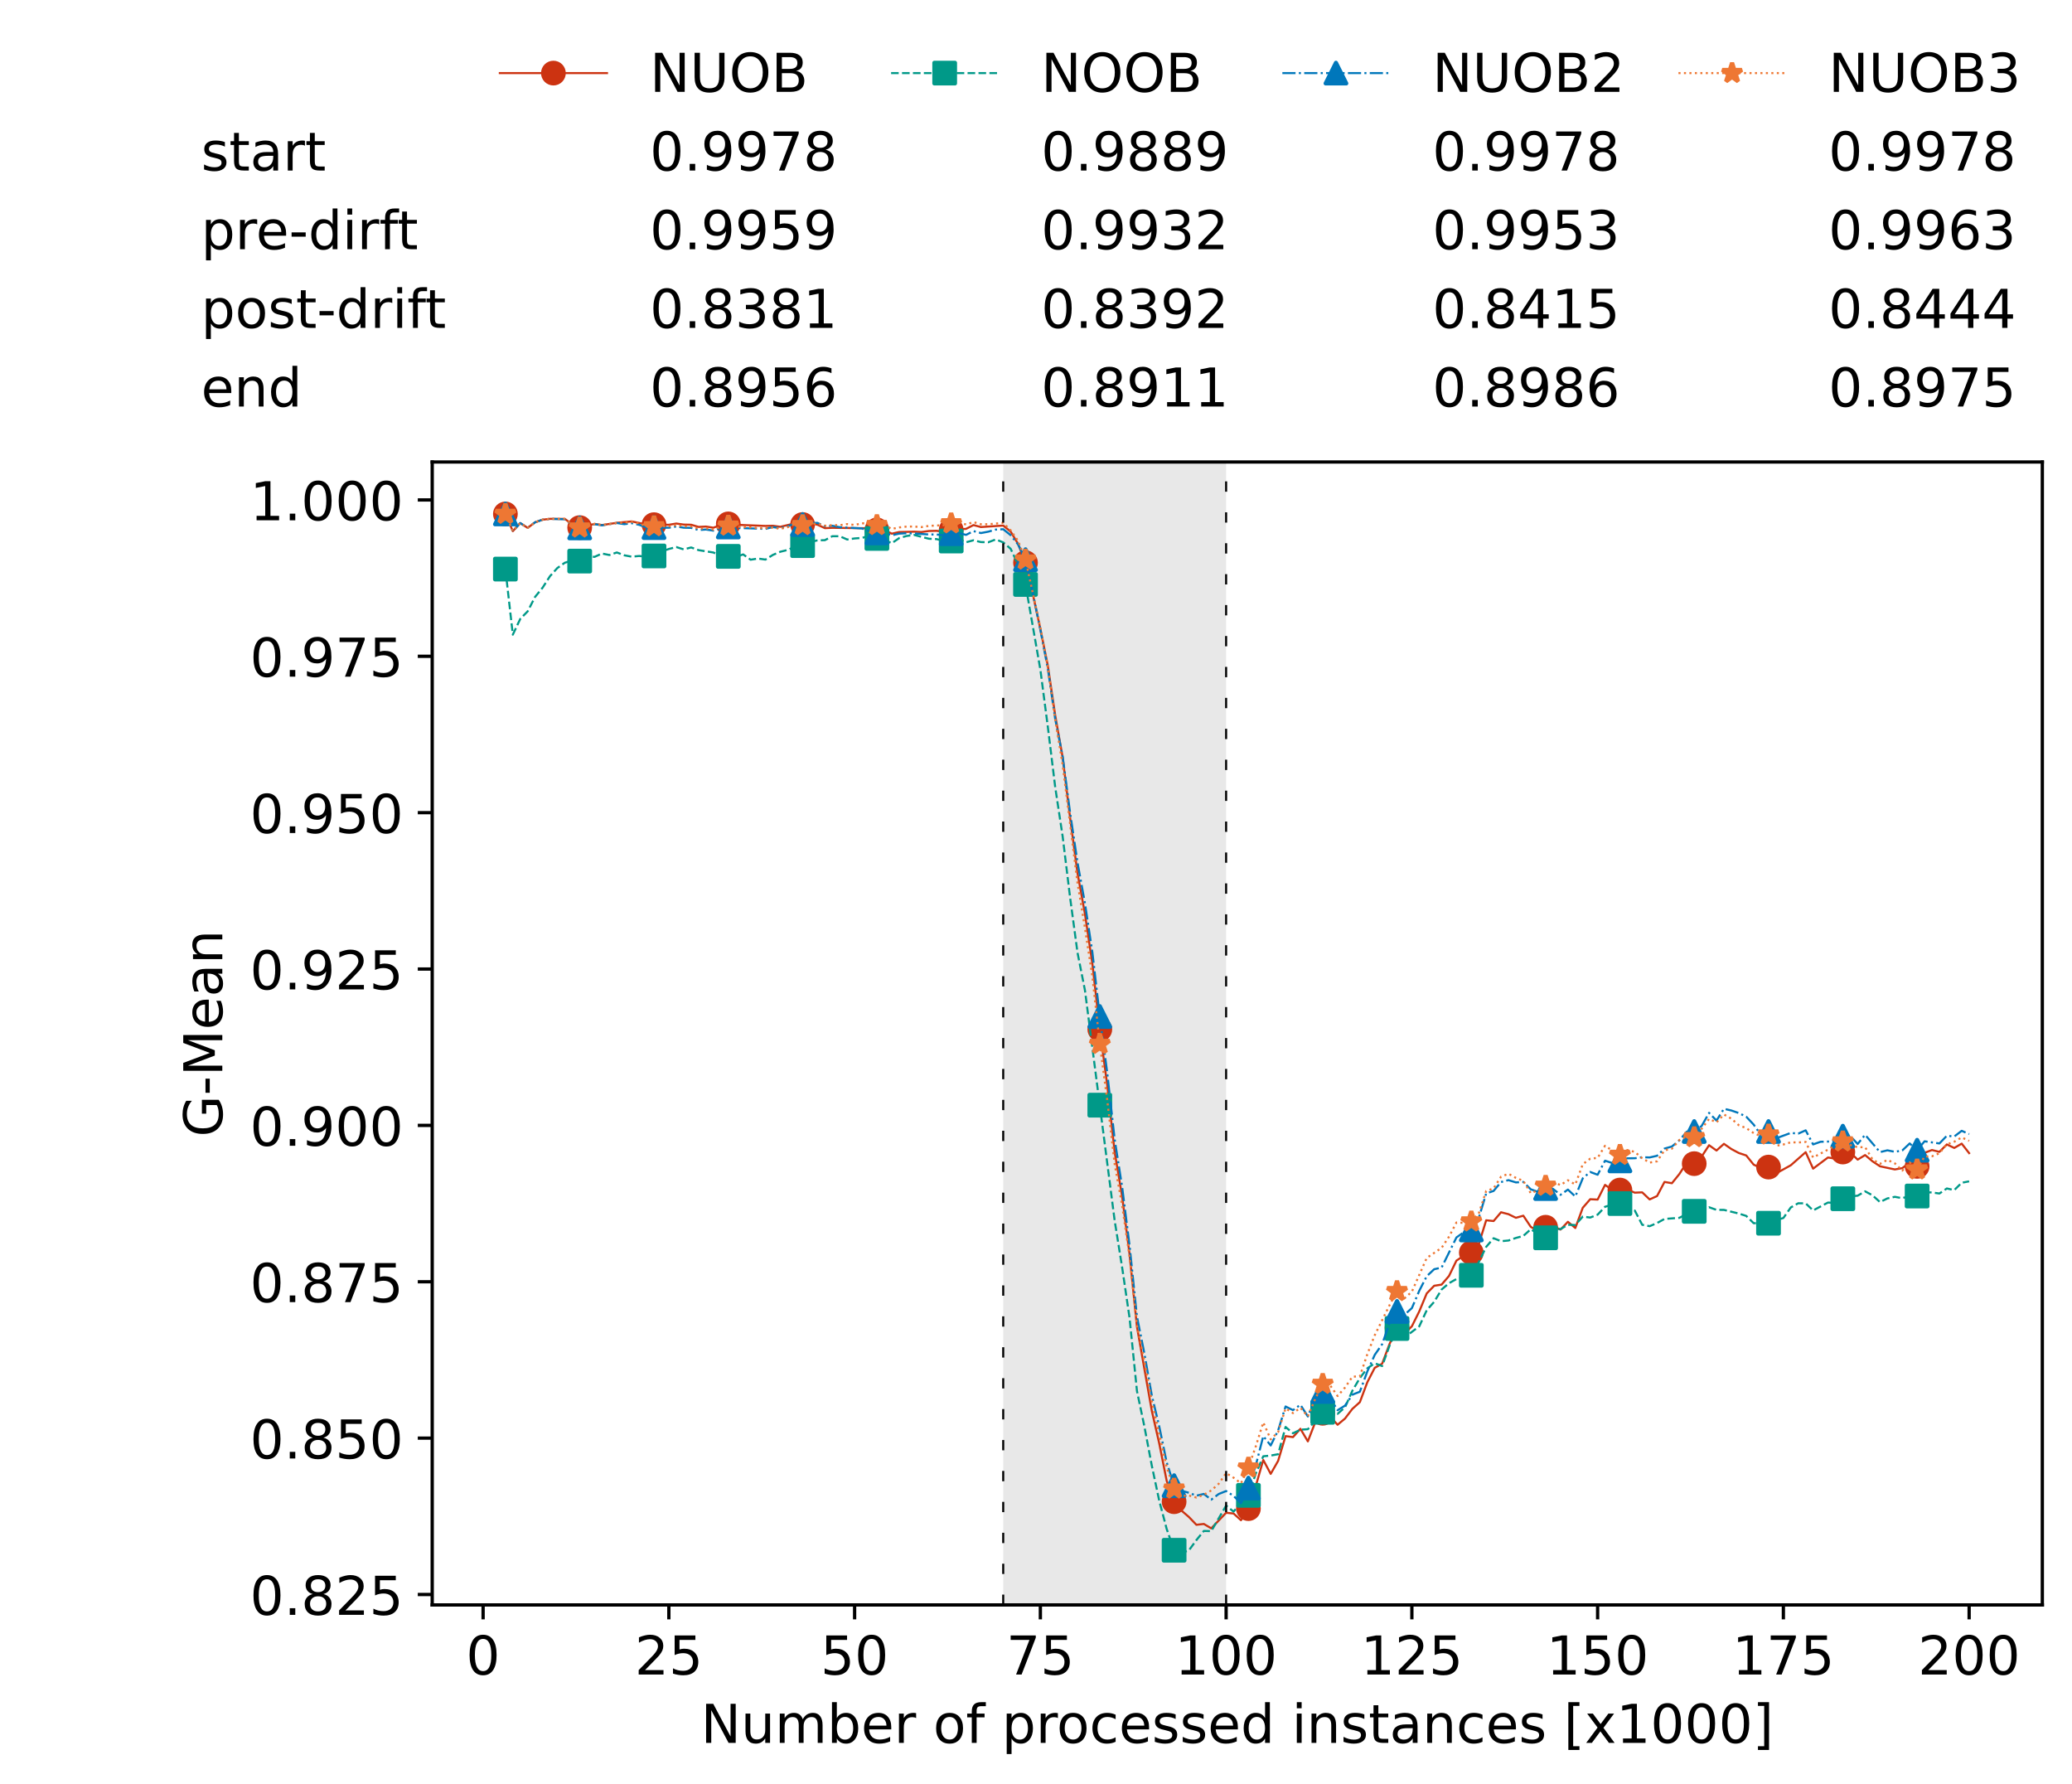 <?xml version="1.0" encoding="utf-8" standalone="no"?>
<!DOCTYPE svg PUBLIC "-//W3C//DTD SVG 1.1//EN"
  "http://www.w3.org/Graphics/SVG/1.1/DTD/svg11.dtd">
<!-- Created with matplotlib (https://matplotlib.org/) -->
<svg height="432.615pt" version="1.1" viewBox="0 0 502.65 432.615" width="502.65pt" xmlns="http://www.w3.org/2000/svg" xmlns:xlink="http://www.w3.org/1999/xlink">
 <defs>
  <style type="text/css">*{stroke-linecap:butt;stroke-linejoin:round;}</style>
 </defs>
 <g id="figure_1">
  <g id="patch_1">
   <path d="M 0 432.615 
L 502.65 432.615 
L 502.65 0 
L 0 0 
z
" style="fill:#ffffff;"/>
  </g>
  <g id="axes_1">
   <g id="patch_2">
    <path d="M 104.85 389.252 
L 495.45 389.252 
L 495.45 112.052 
L 104.85 112.052 
z
" style="fill:#ffffff;"/>
   </g>
   <g id="patch_3">
    <path clip-path="url(#pb6797c1052)" d="M 297.446 389.252 
L 297.446 112.052 
L 243.372 112.052 
L 243.372 389.252 
z
" style="fill:#d3d3d3;opacity:0.5;"/>
   </g>
   <g id="matplotlib.axis_1">
    <g id="xtick_1">
     <g id="line2d_1">
      <defs>
       <path d="M 0 0 
L 0 3.5 
" id="mfa0b7b01c3" style="stroke:#000000;stroke-width:0.8;"/>
      </defs>
      <g>
       <use style="stroke:#000000;stroke-width:0.8;" x="117.197" xlink:href="#mfa0b7b01c3" y="389.252"/>
      </g>
     </g>
     <g id="text_1">
      <!-- 0 -->
      <g transform="translate(113.061 406.13)scale(0.13 -0.13)">
       <defs>
        <path d="M 31.781 66.406 
Q 24.172 66.406 20.328 58.906 
Q 16.5 51.422 16.5 36.375 
Q 16.5 21.391 20.328 13.891 
Q 24.172 6.391 31.781 6.391 
Q 39.453 6.391 43.281 13.891 
Q 47.125 21.391 47.125 36.375 
Q 47.125 51.422 43.281 58.906 
Q 39.453 66.406 31.781 66.406 
z
M 31.781 74.219 
Q 44.047 74.219 50.516 64.516 
Q 56.984 54.828 56.984 36.375 
Q 56.984 17.969 50.516 8.266 
Q 44.047 -1.422 31.781 -1.422 
Q 19.531 -1.422 13.062 8.266 
Q 6.594 17.969 6.594 36.375 
Q 6.594 54.828 13.062 64.516 
Q 19.531 74.219 31.781 74.219 
z
" id="DejaVuSans-48"/>
       </defs>
       <use xlink:href="#DejaVuSans-48"/>
      </g>
     </g>
    </g>
    <g id="xtick_2">
     <g id="line2d_2">
      <g>
       <use style="stroke:#000000;stroke-width:0.8;" x="162.259" xlink:href="#mfa0b7b01c3" y="389.252"/>
      </g>
     </g>
     <g id="text_2">
      <!-- 25 -->
      <g transform="translate(153.988 406.13)scale(0.13 -0.13)">
       <defs>
        <path d="M 19.188 8.297 
L 53.609 8.297 
L 53.609 0 
L 7.328 0 
L 7.328 8.297 
Q 12.938 14.109 22.625 23.891 
Q 32.328 33.688 34.812 36.531 
Q 39.547 41.844 41.422 45.531 
Q 43.312 49.219 43.312 52.781 
Q 43.312 58.594 39.234 62.25 
Q 35.156 65.922 28.609 65.922 
Q 23.969 65.922 18.812 64.312 
Q 13.672 62.703 7.812 59.422 
L 7.812 69.391 
Q 13.766 71.781 18.938 73 
Q 24.125 74.219 28.422 74.219 
Q 39.75 74.219 46.484 68.547 
Q 53.219 62.891 53.219 53.422 
Q 53.219 48.922 51.531 44.891 
Q 49.859 40.875 45.406 35.406 
Q 44.188 33.984 37.641 27.219 
Q 31.109 20.453 19.188 8.297 
z
" id="DejaVuSans-50"/>
        <path d="M 10.797 72.906 
L 49.516 72.906 
L 49.516 64.594 
L 19.828 64.594 
L 19.828 46.734 
Q 21.969 47.469 24.109 47.828 
Q 26.266 48.188 28.422 48.188 
Q 40.625 48.188 47.75 41.5 
Q 54.891 34.812 54.891 23.391 
Q 54.891 11.625 47.562 5.094 
Q 40.234 -1.422 26.906 -1.422 
Q 22.312 -1.422 17.547 -0.641 
Q 12.797 0.141 7.719 1.703 
L 7.719 11.625 
Q 12.109 9.234 16.797 8.062 
Q 21.484 6.891 26.703 6.891 
Q 35.156 6.891 40.078 11.328 
Q 45.016 15.766 45.016 23.391 
Q 45.016 31 40.078 35.438 
Q 35.156 39.891 26.703 39.891 
Q 22.75 39.891 18.812 39.016 
Q 14.891 38.141 10.797 36.281 
z
" id="DejaVuSans-53"/>
       </defs>
       <use xlink:href="#DejaVuSans-50"/>
       <use x="63.623" xlink:href="#DejaVuSans-53"/>
      </g>
     </g>
    </g>
    <g id="xtick_3">
     <g id="line2d_3">
      <g>
       <use style="stroke:#000000;stroke-width:0.8;" x="207.322" xlink:href="#mfa0b7b01c3" y="389.252"/>
      </g>
     </g>
     <g id="text_3">
      <!-- 50 -->
      <g transform="translate(199.05 406.13)scale(0.13 -0.13)">
       <use xlink:href="#DejaVuSans-53"/>
       <use x="63.623" xlink:href="#DejaVuSans-48"/>
      </g>
     </g>
    </g>
    <g id="xtick_4">
     <g id="line2d_4">
      <g>
       <use style="stroke:#000000;stroke-width:0.8;" x="252.384" xlink:href="#mfa0b7b01c3" y="389.252"/>
      </g>
     </g>
     <g id="text_4">
      <!-- 75 -->
      <g transform="translate(244.113 406.13)scale(0.13 -0.13)">
       <defs>
        <path d="M 8.203 72.906 
L 55.078 72.906 
L 55.078 68.703 
L 28.609 0 
L 18.312 0 
L 43.219 64.594 
L 8.203 64.594 
z
" id="DejaVuSans-55"/>
       </defs>
       <use xlink:href="#DejaVuSans-55"/>
       <use x="63.623" xlink:href="#DejaVuSans-53"/>
      </g>
     </g>
    </g>
    <g id="xtick_5">
     <g id="line2d_5">
      <g>
       <use style="stroke:#000000;stroke-width:0.8;" x="297.446" xlink:href="#mfa0b7b01c3" y="389.252"/>
      </g>
     </g>
     <g id="text_5">
      <!-- 100 -->
      <g transform="translate(285.039 406.13)scale(0.13 -0.13)">
       <defs>
        <path d="M 12.406 8.297 
L 28.516 8.297 
L 28.516 63.922 
L 10.984 60.406 
L 10.984 69.391 
L 28.422 72.906 
L 38.281 72.906 
L 38.281 8.297 
L 54.391 8.297 
L 54.391 0 
L 12.406 0 
z
" id="DejaVuSans-49"/>
       </defs>
       <use xlink:href="#DejaVuSans-49"/>
       <use x="63.623" xlink:href="#DejaVuSans-48"/>
       <use x="127.246" xlink:href="#DejaVuSans-48"/>
      </g>
     </g>
    </g>
    <g id="xtick_6">
     <g id="line2d_6">
      <g>
       <use style="stroke:#000000;stroke-width:0.8;" x="342.509" xlink:href="#mfa0b7b01c3" y="389.252"/>
      </g>
     </g>
     <g id="text_6">
      <!-- 125 -->
      <g transform="translate(330.102 406.13)scale(0.13 -0.13)">
       <use xlink:href="#DejaVuSans-49"/>
       <use x="63.623" xlink:href="#DejaVuSans-50"/>
       <use x="127.246" xlink:href="#DejaVuSans-53"/>
      </g>
     </g>
    </g>
    <g id="xtick_7">
     <g id="line2d_7">
      <g>
       <use style="stroke:#000000;stroke-width:0.8;" x="387.571" xlink:href="#mfa0b7b01c3" y="389.252"/>
      </g>
     </g>
     <g id="text_7">
      <!-- 150 -->
      <g transform="translate(375.164 406.13)scale(0.13 -0.13)">
       <use xlink:href="#DejaVuSans-49"/>
       <use x="63.623" xlink:href="#DejaVuSans-53"/>
       <use x="127.246" xlink:href="#DejaVuSans-48"/>
      </g>
     </g>
    </g>
    <g id="xtick_8">
     <g id="line2d_8">
      <g>
       <use style="stroke:#000000;stroke-width:0.8;" x="432.633" xlink:href="#mfa0b7b01c3" y="389.252"/>
      </g>
     </g>
     <g id="text_8">
      <!-- 175 -->
      <g transform="translate(420.226 406.13)scale(0.13 -0.13)">
       <use xlink:href="#DejaVuSans-49"/>
       <use x="63.623" xlink:href="#DejaVuSans-55"/>
       <use x="127.246" xlink:href="#DejaVuSans-53"/>
      </g>
     </g>
    </g>
    <g id="xtick_9">
     <g id="line2d_9">
      <g>
       <use style="stroke:#000000;stroke-width:0.8;" x="477.695" xlink:href="#mfa0b7b01c3" y="389.252"/>
      </g>
     </g>
     <g id="text_9">
      <!-- 200 -->
      <g transform="translate(465.289 406.13)scale(0.13 -0.13)">
       <use xlink:href="#DejaVuSans-50"/>
       <use x="63.623" xlink:href="#DejaVuSans-48"/>
       <use x="127.246" xlink:href="#DejaVuSans-48"/>
      </g>
     </g>
    </g>
    <g id="text_10">
     <!-- Number of processed instances [x1000] -->
     <g transform="translate(170.025 422.711)scale(0.13 -0.13)">
      <defs>
       <path d="M 9.812 72.906 
L 23.094 72.906 
L 55.422 11.922 
L 55.422 72.906 
L 64.984 72.906 
L 64.984 0 
L 51.703 0 
L 19.391 60.984 
L 19.391 0 
L 9.812 0 
z
" id="DejaVuSans-78"/>
       <path d="M 8.5 21.578 
L 8.5 54.688 
L 17.484 54.688 
L 17.484 21.922 
Q 17.484 14.156 20.5 10.266 
Q 23.531 6.391 29.594 6.391 
Q 36.859 6.391 41.078 11.031 
Q 45.312 15.672 45.312 23.688 
L 45.312 54.688 
L 54.297 54.688 
L 54.297 0 
L 45.312 0 
L 45.312 8.406 
Q 42.047 3.422 37.719 1 
Q 33.406 -1.422 27.688 -1.422 
Q 18.266 -1.422 13.375 4.438 
Q 8.5 10.297 8.5 21.578 
z
M 31.109 56 
z
" id="DejaVuSans-117"/>
       <path d="M 52 44.188 
Q 55.375 50.25 60.062 53.125 
Q 64.75 56 71.094 56 
Q 79.641 56 84.281 50.016 
Q 88.922 44.047 88.922 33.016 
L 88.922 0 
L 79.891 0 
L 79.891 32.719 
Q 79.891 40.578 77.094 44.375 
Q 74.312 48.188 68.609 48.188 
Q 61.625 48.188 57.562 43.547 
Q 53.516 38.922 53.516 30.906 
L 53.516 0 
L 44.484 0 
L 44.484 32.719 
Q 44.484 40.625 41.703 44.406 
Q 38.922 48.188 33.109 48.188 
Q 26.219 48.188 22.156 43.531 
Q 18.109 38.875 18.109 30.906 
L 18.109 0 
L 9.078 0 
L 9.078 54.688 
L 18.109 54.688 
L 18.109 46.188 
Q 21.188 51.219 25.484 53.609 
Q 29.781 56 35.688 56 
Q 41.656 56 45.828 52.969 
Q 50 49.953 52 44.188 
z
" id="DejaVuSans-109"/>
       <path d="M 48.688 27.297 
Q 48.688 37.203 44.609 42.844 
Q 40.531 48.484 33.406 48.484 
Q 26.266 48.484 22.188 42.844 
Q 18.109 37.203 18.109 27.297 
Q 18.109 17.391 22.188 11.75 
Q 26.266 6.109 33.406 6.109 
Q 40.531 6.109 44.609 11.75 
Q 48.688 17.391 48.688 27.297 
z
M 18.109 46.391 
Q 20.953 51.266 25.266 53.625 
Q 29.594 56 35.594 56 
Q 45.562 56 51.781 48.094 
Q 58.016 40.188 58.016 27.297 
Q 58.016 14.406 51.781 6.484 
Q 45.562 -1.422 35.594 -1.422 
Q 29.594 -1.422 25.266 0.953 
Q 20.953 3.328 18.109 8.203 
L 18.109 0 
L 9.078 0 
L 9.078 75.984 
L 18.109 75.984 
z
" id="DejaVuSans-98"/>
       <path d="M 56.203 29.594 
L 56.203 25.203 
L 14.891 25.203 
Q 15.484 15.922 20.484 11.062 
Q 25.484 6.203 34.422 6.203 
Q 39.594 6.203 44.453 7.469 
Q 49.312 8.734 54.109 11.281 
L 54.109 2.781 
Q 49.266 0.734 44.188 -0.344 
Q 39.109 -1.422 33.891 -1.422 
Q 20.797 -1.422 13.156 6.188 
Q 5.516 13.812 5.516 26.812 
Q 5.516 40.234 12.766 48.109 
Q 20.016 56 32.328 56 
Q 43.359 56 49.781 48.891 
Q 56.203 41.797 56.203 29.594 
z
M 47.219 32.234 
Q 47.125 39.594 43.094 43.984 
Q 39.062 48.391 32.422 48.391 
Q 24.906 48.391 20.391 44.141 
Q 15.875 39.891 15.188 32.172 
z
" id="DejaVuSans-101"/>
       <path d="M 41.109 46.297 
Q 39.594 47.172 37.812 47.578 
Q 36.031 48 33.891 48 
Q 26.266 48 22.188 43.047 
Q 18.109 38.094 18.109 28.812 
L 18.109 0 
L 9.078 0 
L 9.078 54.688 
L 18.109 54.688 
L 18.109 46.188 
Q 20.953 51.172 25.484 53.578 
Q 30.031 56 36.531 56 
Q 37.453 56 38.578 55.875 
Q 39.703 55.766 41.062 55.516 
z
" id="DejaVuSans-114"/>
       <path id="DejaVuSans-32"/>
       <path d="M 30.609 48.391 
Q 23.391 48.391 19.188 42.75 
Q 14.984 37.109 14.984 27.297 
Q 14.984 17.484 19.156 11.844 
Q 23.344 6.203 30.609 6.203 
Q 37.797 6.203 41.984 11.859 
Q 46.188 17.531 46.188 27.297 
Q 46.188 37.016 41.984 42.703 
Q 37.797 48.391 30.609 48.391 
z
M 30.609 56 
Q 42.328 56 49.016 48.375 
Q 55.719 40.766 55.719 27.297 
Q 55.719 13.875 49.016 6.219 
Q 42.328 -1.422 30.609 -1.422 
Q 18.844 -1.422 12.172 6.219 
Q 5.516 13.875 5.516 27.297 
Q 5.516 40.766 12.172 48.375 
Q 18.844 56 30.609 56 
z
" id="DejaVuSans-111"/>
       <path d="M 37.109 75.984 
L 37.109 68.5 
L 28.516 68.5 
Q 23.688 68.5 21.797 66.547 
Q 19.922 64.594 19.922 59.516 
L 19.922 54.688 
L 34.719 54.688 
L 34.719 47.703 
L 19.922 47.703 
L 19.922 0 
L 10.891 0 
L 10.891 47.703 
L 2.297 47.703 
L 2.297 54.688 
L 10.891 54.688 
L 10.891 58.5 
Q 10.891 67.625 15.141 71.797 
Q 19.391 75.984 28.609 75.984 
z
" id="DejaVuSans-102"/>
       <path d="M 18.109 8.203 
L 18.109 -20.797 
L 9.078 -20.797 
L 9.078 54.688 
L 18.109 54.688 
L 18.109 46.391 
Q 20.953 51.266 25.266 53.625 
Q 29.594 56 35.594 56 
Q 45.562 56 51.781 48.094 
Q 58.016 40.188 58.016 27.297 
Q 58.016 14.406 51.781 6.484 
Q 45.562 -1.422 35.594 -1.422 
Q 29.594 -1.422 25.266 0.953 
Q 20.953 3.328 18.109 8.203 
z
M 48.688 27.297 
Q 48.688 37.203 44.609 42.844 
Q 40.531 48.484 33.406 48.484 
Q 26.266 48.484 22.188 42.844 
Q 18.109 37.203 18.109 27.297 
Q 18.109 17.391 22.188 11.75 
Q 26.266 6.109 33.406 6.109 
Q 40.531 6.109 44.609 11.75 
Q 48.688 17.391 48.688 27.297 
z
" id="DejaVuSans-112"/>
       <path d="M 48.781 52.594 
L 48.781 44.188 
Q 44.969 46.297 41.141 47.344 
Q 37.312 48.391 33.406 48.391 
Q 24.656 48.391 19.812 42.844 
Q 14.984 37.312 14.984 27.297 
Q 14.984 17.281 19.812 11.734 
Q 24.656 6.203 33.406 6.203 
Q 37.312 6.203 41.141 7.25 
Q 44.969 8.297 48.781 10.406 
L 48.781 2.094 
Q 45.016 0.344 40.984 -0.531 
Q 36.969 -1.422 32.422 -1.422 
Q 20.062 -1.422 12.781 6.344 
Q 5.516 14.109 5.516 27.297 
Q 5.516 40.672 12.859 48.328 
Q 20.219 56 33.016 56 
Q 37.156 56 41.109 55.141 
Q 45.062 54.297 48.781 52.594 
z
" id="DejaVuSans-99"/>
       <path d="M 44.281 53.078 
L 44.281 44.578 
Q 40.484 46.531 36.375 47.5 
Q 32.281 48.484 27.875 48.484 
Q 21.188 48.484 17.844 46.438 
Q 14.5 44.391 14.5 40.281 
Q 14.5 37.156 16.891 35.375 
Q 19.281 33.594 26.516 31.984 
L 29.594 31.297 
Q 39.156 29.25 43.188 25.516 
Q 47.219 21.781 47.219 15.094 
Q 47.219 7.469 41.188 3.016 
Q 35.156 -1.422 24.609 -1.422 
Q 20.219 -1.422 15.453 -0.562 
Q 10.688 0.297 5.422 2 
L 5.422 11.281 
Q 10.406 8.688 15.234 7.391 
Q 20.062 6.109 24.812 6.109 
Q 31.156 6.109 34.562 8.281 
Q 37.984 10.453 37.984 14.406 
Q 37.984 18.062 35.516 20.016 
Q 33.062 21.969 24.703 23.781 
L 21.578 24.516 
Q 13.234 26.266 9.516 29.906 
Q 5.812 33.547 5.812 39.891 
Q 5.812 47.609 11.281 51.797 
Q 16.75 56 26.812 56 
Q 31.781 56 36.172 55.266 
Q 40.578 54.547 44.281 53.078 
z
" id="DejaVuSans-115"/>
       <path d="M 45.406 46.391 
L 45.406 75.984 
L 54.391 75.984 
L 54.391 0 
L 45.406 0 
L 45.406 8.203 
Q 42.578 3.328 38.25 0.953 
Q 33.938 -1.422 27.875 -1.422 
Q 17.969 -1.422 11.734 6.484 
Q 5.516 14.406 5.516 27.297 
Q 5.516 40.188 11.734 48.094 
Q 17.969 56 27.875 56 
Q 33.938 56 38.25 53.625 
Q 42.578 51.266 45.406 46.391 
z
M 14.797 27.297 
Q 14.797 17.391 18.875 11.75 
Q 22.953 6.109 30.078 6.109 
Q 37.203 6.109 41.297 11.75 
Q 45.406 17.391 45.406 27.297 
Q 45.406 37.203 41.297 42.844 
Q 37.203 48.484 30.078 48.484 
Q 22.953 48.484 18.875 42.844 
Q 14.797 37.203 14.797 27.297 
z
" id="DejaVuSans-100"/>
       <path d="M 9.422 54.688 
L 18.406 54.688 
L 18.406 0 
L 9.422 0 
z
M 9.422 75.984 
L 18.406 75.984 
L 18.406 64.594 
L 9.422 64.594 
z
" id="DejaVuSans-105"/>
       <path d="M 54.891 33.016 
L 54.891 0 
L 45.906 0 
L 45.906 32.719 
Q 45.906 40.484 42.875 44.328 
Q 39.844 48.188 33.797 48.188 
Q 26.516 48.188 22.312 43.547 
Q 18.109 38.922 18.109 30.906 
L 18.109 0 
L 9.078 0 
L 9.078 54.688 
L 18.109 54.688 
L 18.109 46.188 
Q 21.344 51.125 25.703 53.562 
Q 30.078 56 35.797 56 
Q 45.219 56 50.047 50.172 
Q 54.891 44.344 54.891 33.016 
z
" id="DejaVuSans-110"/>
       <path d="M 18.312 70.219 
L 18.312 54.688 
L 36.812 54.688 
L 36.812 47.703 
L 18.312 47.703 
L 18.312 18.016 
Q 18.312 11.328 20.141 9.422 
Q 21.969 7.516 27.594 7.516 
L 36.812 7.516 
L 36.812 0 
L 27.594 0 
Q 17.188 0 13.234 3.875 
Q 9.281 7.766 9.281 18.016 
L 9.281 47.703 
L 2.688 47.703 
L 2.688 54.688 
L 9.281 54.688 
L 9.281 70.219 
z
" id="DejaVuSans-116"/>
       <path d="M 34.281 27.484 
Q 23.391 27.484 19.188 25 
Q 14.984 22.516 14.984 16.5 
Q 14.984 11.719 18.141 8.906 
Q 21.297 6.109 26.703 6.109 
Q 34.188 6.109 38.703 11.406 
Q 43.219 16.703 43.219 25.484 
L 43.219 27.484 
z
M 52.203 31.203 
L 52.203 0 
L 43.219 0 
L 43.219 8.297 
Q 40.141 3.328 35.547 0.953 
Q 30.953 -1.422 24.312 -1.422 
Q 15.922 -1.422 10.953 3.297 
Q 6 8.016 6 15.922 
Q 6 25.141 12.172 29.828 
Q 18.359 34.516 30.609 34.516 
L 43.219 34.516 
L 43.219 35.406 
Q 43.219 41.609 39.141 45 
Q 35.062 48.391 27.688 48.391 
Q 23 48.391 18.547 47.266 
Q 14.109 46.141 10.016 43.891 
L 10.016 52.203 
Q 14.938 54.109 19.578 55.047 
Q 24.219 56 28.609 56 
Q 40.484 56 46.344 49.844 
Q 52.203 43.703 52.203 31.203 
z
" id="DejaVuSans-97"/>
       <path d="M 8.594 75.984 
L 29.297 75.984 
L 29.297 69 
L 17.578 69 
L 17.578 -6.203 
L 29.297 -6.203 
L 29.297 -13.188 
L 8.594 -13.188 
z
" id="DejaVuSans-91"/>
       <path d="M 54.891 54.688 
L 35.109 28.078 
L 55.906 0 
L 45.312 0 
L 29.391 21.484 
L 13.484 0 
L 2.875 0 
L 24.125 28.609 
L 4.688 54.688 
L 15.281 54.688 
L 29.781 35.203 
L 44.281 54.688 
z
" id="DejaVuSans-120"/>
       <path d="M 30.422 75.984 
L 30.422 -13.188 
L 9.719 -13.188 
L 9.719 -6.203 
L 21.391 -6.203 
L 21.391 69 
L 9.719 69 
L 9.719 75.984 
z
" id="DejaVuSans-93"/>
      </defs>
      <use xlink:href="#DejaVuSans-78"/>
      <use x="74.805" xlink:href="#DejaVuSans-117"/>
      <use x="138.184" xlink:href="#DejaVuSans-109"/>
      <use x="235.596" xlink:href="#DejaVuSans-98"/>
      <use x="299.072" xlink:href="#DejaVuSans-101"/>
      <use x="360.596" xlink:href="#DejaVuSans-114"/>
      <use x="401.709" xlink:href="#DejaVuSans-32"/>
      <use x="433.496" xlink:href="#DejaVuSans-111"/>
      <use x="494.678" xlink:href="#DejaVuSans-102"/>
      <use x="529.883" xlink:href="#DejaVuSans-32"/>
      <use x="561.67" xlink:href="#DejaVuSans-112"/>
      <use x="625.146" xlink:href="#DejaVuSans-114"/>
      <use x="664.01" xlink:href="#DejaVuSans-111"/>
      <use x="725.191" xlink:href="#DejaVuSans-99"/>
      <use x="780.172" xlink:href="#DejaVuSans-101"/>
      <use x="841.695" xlink:href="#DejaVuSans-115"/>
      <use x="893.795" xlink:href="#DejaVuSans-115"/>
      <use x="945.895" xlink:href="#DejaVuSans-101"/>
      <use x="1007.418" xlink:href="#DejaVuSans-100"/>
      <use x="1070.895" xlink:href="#DejaVuSans-32"/>
      <use x="1102.682" xlink:href="#DejaVuSans-105"/>
      <use x="1130.465" xlink:href="#DejaVuSans-110"/>
      <use x="1193.844" xlink:href="#DejaVuSans-115"/>
      <use x="1245.943" xlink:href="#DejaVuSans-116"/>
      <use x="1285.152" xlink:href="#DejaVuSans-97"/>
      <use x="1346.432" xlink:href="#DejaVuSans-110"/>
      <use x="1409.811" xlink:href="#DejaVuSans-99"/>
      <use x="1464.791" xlink:href="#DejaVuSans-101"/>
      <use x="1526.314" xlink:href="#DejaVuSans-115"/>
      <use x="1578.414" xlink:href="#DejaVuSans-32"/>
      <use x="1610.201" xlink:href="#DejaVuSans-91"/>
      <use x="1649.215" xlink:href="#DejaVuSans-120"/>
      <use x="1708.395" xlink:href="#DejaVuSans-49"/>
      <use x="1772.018" xlink:href="#DejaVuSans-48"/>
      <use x="1835.641" xlink:href="#DejaVuSans-48"/>
      <use x="1899.264" xlink:href="#DejaVuSans-48"/>
      <use x="1962.887" xlink:href="#DejaVuSans-93"/>
     </g>
    </g>
   </g>
   <g id="matplotlib.axis_2">
    <g id="ytick_1">
     <g id="line2d_10">
      <defs>
       <path d="M 0 0 
L -3.5 0 
" id="mad23092bce" style="stroke:#000000;stroke-width:0.8;"/>
      </defs>
      <g>
       <use style="stroke:#000000;stroke-width:0.8;" x="104.85" xlink:href="#mad23092bce" y="386.718"/>
      </g>
     </g>
     <g id="text_11">
      <!-- 0.825 -->
      <g transform="translate(60.633 391.657)scale(0.13 -0.13)">
       <defs>
        <path d="M 10.688 12.406 
L 21 12.406 
L 21 0 
L 10.688 0 
z
" id="DejaVuSans-46"/>
        <path d="M 31.781 34.625 
Q 24.75 34.625 20.719 30.859 
Q 16.703 27.094 16.703 20.516 
Q 16.703 13.922 20.719 10.156 
Q 24.75 6.391 31.781 6.391 
Q 38.812 6.391 42.859 10.172 
Q 46.922 13.969 46.922 20.516 
Q 46.922 27.094 42.891 30.859 
Q 38.875 34.625 31.781 34.625 
z
M 21.922 38.812 
Q 15.578 40.375 12.031 44.719 
Q 8.5 49.078 8.5 55.328 
Q 8.5 64.062 14.719 69.141 
Q 20.953 74.219 31.781 74.219 
Q 42.672 74.219 48.875 69.141 
Q 55.078 64.062 55.078 55.328 
Q 55.078 49.078 51.531 44.719 
Q 48 40.375 41.703 38.812 
Q 48.828 37.156 52.797 32.312 
Q 56.781 27.484 56.781 20.516 
Q 56.781 9.906 50.312 4.234 
Q 43.844 -1.422 31.781 -1.422 
Q 19.734 -1.422 13.25 4.234 
Q 6.781 9.906 6.781 20.516 
Q 6.781 27.484 10.781 32.312 
Q 14.797 37.156 21.922 38.812 
z
M 18.312 54.391 
Q 18.312 48.734 21.844 45.562 
Q 25.391 42.391 31.781 42.391 
Q 38.141 42.391 41.719 45.562 
Q 45.312 48.734 45.312 54.391 
Q 45.312 60.062 41.719 63.234 
Q 38.141 66.406 31.781 66.406 
Q 25.391 66.406 21.844 63.234 
Q 18.312 60.062 18.312 54.391 
z
" id="DejaVuSans-56"/>
       </defs>
       <use xlink:href="#DejaVuSans-48"/>
       <use x="63.623" xlink:href="#DejaVuSans-46"/>
       <use x="95.41" xlink:href="#DejaVuSans-56"/>
       <use x="159.033" xlink:href="#DejaVuSans-50"/>
       <use x="222.656" xlink:href="#DejaVuSans-53"/>
      </g>
     </g>
    </g>
    <g id="ytick_2">
     <g id="line2d_11">
      <g>
       <use style="stroke:#000000;stroke-width:0.8;" x="104.85" xlink:href="#mad23092bce" y="348.794"/>
      </g>
     </g>
     <g id="text_12">
      <!-- 0.850 -->
      <g transform="translate(60.633 353.733)scale(0.13 -0.13)">
       <use xlink:href="#DejaVuSans-48"/>
       <use x="63.623" xlink:href="#DejaVuSans-46"/>
       <use x="95.41" xlink:href="#DejaVuSans-56"/>
       <use x="159.033" xlink:href="#DejaVuSans-53"/>
       <use x="222.656" xlink:href="#DejaVuSans-48"/>
      </g>
     </g>
    </g>
    <g id="ytick_3">
     <g id="line2d_12">
      <g>
       <use style="stroke:#000000;stroke-width:0.8;" x="104.85" xlink:href="#mad23092bce" y="310.87"/>
      </g>
     </g>
     <g id="text_13">
      <!-- 0.875 -->
      <g transform="translate(60.633 315.809)scale(0.13 -0.13)">
       <use xlink:href="#DejaVuSans-48"/>
       <use x="63.623" xlink:href="#DejaVuSans-46"/>
       <use x="95.41" xlink:href="#DejaVuSans-56"/>
       <use x="159.033" xlink:href="#DejaVuSans-55"/>
       <use x="222.656" xlink:href="#DejaVuSans-53"/>
      </g>
     </g>
    </g>
    <g id="ytick_4">
     <g id="line2d_13">
      <g>
       <use style="stroke:#000000;stroke-width:0.8;" x="104.85" xlink:href="#mad23092bce" y="272.946"/>
      </g>
     </g>
     <g id="text_14">
      <!-- 0.900 -->
      <g transform="translate(60.633 277.885)scale(0.13 -0.13)">
       <defs>
        <path d="M 10.984 1.516 
L 10.984 10.5 
Q 14.703 8.734 18.5 7.812 
Q 22.312 6.891 25.984 6.891 
Q 35.75 6.891 40.891 13.453 
Q 46.047 20.016 46.781 33.406 
Q 43.953 29.203 39.594 26.953 
Q 35.25 24.703 29.984 24.703 
Q 19.047 24.703 12.672 31.312 
Q 6.297 37.938 6.297 49.422 
Q 6.297 60.641 12.938 67.422 
Q 19.578 74.219 30.609 74.219 
Q 43.266 74.219 49.922 64.516 
Q 56.594 54.828 56.594 36.375 
Q 56.594 19.141 48.406 8.859 
Q 40.234 -1.422 26.422 -1.422 
Q 22.703 -1.422 18.891 -0.688 
Q 15.094 0.047 10.984 1.516 
z
M 30.609 32.422 
Q 37.25 32.422 41.125 36.953 
Q 45.016 41.5 45.016 49.422 
Q 45.016 57.281 41.125 61.844 
Q 37.25 66.406 30.609 66.406 
Q 23.969 66.406 20.094 61.844 
Q 16.219 57.281 16.219 49.422 
Q 16.219 41.5 20.094 36.953 
Q 23.969 32.422 30.609 32.422 
z
" id="DejaVuSans-57"/>
       </defs>
       <use xlink:href="#DejaVuSans-48"/>
       <use x="63.623" xlink:href="#DejaVuSans-46"/>
       <use x="95.41" xlink:href="#DejaVuSans-57"/>
       <use x="159.033" xlink:href="#DejaVuSans-48"/>
       <use x="222.656" xlink:href="#DejaVuSans-48"/>
      </g>
     </g>
    </g>
    <g id="ytick_5">
     <g id="line2d_14">
      <g>
       <use style="stroke:#000000;stroke-width:0.8;" x="104.85" xlink:href="#mad23092bce" y="235.022"/>
      </g>
     </g>
     <g id="text_15">
      <!-- 0.925 -->
      <g transform="translate(60.633 239.961)scale(0.13 -0.13)">
       <use xlink:href="#DejaVuSans-48"/>
       <use x="63.623" xlink:href="#DejaVuSans-46"/>
       <use x="95.41" xlink:href="#DejaVuSans-57"/>
       <use x="159.033" xlink:href="#DejaVuSans-50"/>
       <use x="222.656" xlink:href="#DejaVuSans-53"/>
      </g>
     </g>
    </g>
    <g id="ytick_6">
     <g id="line2d_15">
      <g>
       <use style="stroke:#000000;stroke-width:0.8;" x="104.85" xlink:href="#mad23092bce" y="197.098"/>
      </g>
     </g>
     <g id="text_16">
      <!-- 0.950 -->
      <g transform="translate(60.633 202.037)scale(0.13 -0.13)">
       <use xlink:href="#DejaVuSans-48"/>
       <use x="63.623" xlink:href="#DejaVuSans-46"/>
       <use x="95.41" xlink:href="#DejaVuSans-57"/>
       <use x="159.033" xlink:href="#DejaVuSans-53"/>
       <use x="222.656" xlink:href="#DejaVuSans-48"/>
      </g>
     </g>
    </g>
    <g id="ytick_7">
     <g id="line2d_16">
      <g>
       <use style="stroke:#000000;stroke-width:0.8;" x="104.85" xlink:href="#mad23092bce" y="159.175"/>
      </g>
     </g>
     <g id="text_17">
      <!-- 0.975 -->
      <g transform="translate(60.633 164.113)scale(0.13 -0.13)">
       <use xlink:href="#DejaVuSans-48"/>
       <use x="63.623" xlink:href="#DejaVuSans-46"/>
       <use x="95.41" xlink:href="#DejaVuSans-57"/>
       <use x="159.033" xlink:href="#DejaVuSans-55"/>
       <use x="222.656" xlink:href="#DejaVuSans-53"/>
      </g>
     </g>
    </g>
    <g id="ytick_8">
     <g id="line2d_17">
      <g>
       <use style="stroke:#000000;stroke-width:0.8;" x="104.85" xlink:href="#mad23092bce" y="121.251"/>
      </g>
     </g>
     <g id="text_18">
      <!-- 1.000 -->
      <g transform="translate(60.633 126.19)scale(0.13 -0.13)">
       <use xlink:href="#DejaVuSans-49"/>
       <use x="63.623" xlink:href="#DejaVuSans-46"/>
       <use x="95.41" xlink:href="#DejaVuSans-48"/>
       <use x="159.033" xlink:href="#DejaVuSans-48"/>
       <use x="222.656" xlink:href="#DejaVuSans-48"/>
      </g>
     </g>
    </g>
    <g id="text_19">
     <!-- G-Mean -->
     <g transform="translate(53.93 275.744)rotate(-90)scale(0.13 -0.13)">
      <defs>
       <path d="M 59.516 10.406 
L 59.516 29.984 
L 43.406 29.984 
L 43.406 38.094 
L 69.281 38.094 
L 69.281 6.781 
Q 63.578 2.734 56.688 0.656 
Q 49.812 -1.422 42 -1.422 
Q 24.906 -1.422 15.25 8.562 
Q 5.609 18.562 5.609 36.375 
Q 5.609 54.25 15.25 64.234 
Q 24.906 74.219 42 74.219 
Q 49.125 74.219 55.547 72.453 
Q 61.969 70.703 67.391 67.281 
L 67.391 56.781 
Q 61.922 61.422 55.766 63.766 
Q 49.609 66.109 42.828 66.109 
Q 29.438 66.109 22.719 58.641 
Q 16.016 51.172 16.016 36.375 
Q 16.016 21.625 22.719 14.156 
Q 29.438 6.688 42.828 6.688 
Q 48.047 6.688 52.141 7.594 
Q 56.25 8.5 59.516 10.406 
z
" id="DejaVuSans-71"/>
       <path d="M 4.891 31.391 
L 31.203 31.391 
L 31.203 23.391 
L 4.891 23.391 
z
" id="DejaVuSans-45"/>
       <path d="M 9.812 72.906 
L 24.516 72.906 
L 43.109 23.297 
L 61.812 72.906 
L 76.516 72.906 
L 76.516 0 
L 66.891 0 
L 66.891 64.016 
L 48.094 14.016 
L 38.188 14.016 
L 19.391 64.016 
L 19.391 0 
L 9.812 0 
z
" id="DejaVuSans-77"/>
      </defs>
      <use xlink:href="#DejaVuSans-71"/>
      <use x="77.49" xlink:href="#DejaVuSans-45"/>
      <use x="113.574" xlink:href="#DejaVuSans-77"/>
      <use x="199.854" xlink:href="#DejaVuSans-101"/>
      <use x="261.377" xlink:href="#DejaVuSans-97"/>
      <use x="322.656" xlink:href="#DejaVuSans-110"/>
     </g>
    </g>
   </g>
   <g id="line2d_18"/>
   <g id="line2d_19"/>
   <g id="line2d_20"/>
   <g id="line2d_21"/>
   <g id="line2d_22"/>
   <g id="line2d_23">
    <path clip-path="url(#pb6797c1052)" d="M 122.605 124.652 
L 124.407 128.823 
L 126.21 126.866 
L 128.012 128.025 
L 129.815 126.67 
L 131.617 126.044 
L 133.419 125.835 
L 137.024 125.848 
L 138.827 127.176 
L 140.629 127.966 
L 144.234 127.063 
L 146.037 127.346 
L 149.642 126.796 
L 153.247 126.462 
L 156.852 127.212 
L 162.259 127.277 
L 164.062 126.975 
L 165.864 127.227 
L 167.667 127.269 
L 169.469 127.795 
L 171.272 127.71 
L 173.074 127.986 
L 174.877 127.302 
L 176.679 127.059 
L 178.482 127.272 
L 185.692 127.559 
L 187.494 127.515 
L 189.297 127.768 
L 192.902 126.916 
L 194.704 127.216 
L 196.507 126.859 
L 198.309 127.261 
L 200.112 128.095 
L 201.914 128.011 
L 210.927 128.125 
L 212.729 128.524 
L 214.532 128.523 
L 216.334 129.435 
L 218.137 129.036 
L 221.742 128.95 
L 223.544 129.034 
L 225.347 128.783 
L 227.149 128.741 
L 228.952 128.939 
L 230.754 128.514 
L 234.359 128.264 
L 236.162 127.349 
L 237.964 127.824 
L 243.372 127.465 
L 245.174 128.925 
L 246.976 131.91 
L 248.779 136.476 
L 250.581 144.221 
L 252.384 152.536 
L 254.186 161.387 
L 255.989 173.514 
L 257.791 183.72 
L 259.594 198.323 
L 261.396 211.781 
L 263.199 221.647 
L 265.001 233.726 
L 266.804 249.666 
L 268.606 263.198 
L 270.409 279.423 
L 272.211 290.103 
L 274.014 304.14 
L 275.816 321.789 
L 279.421 342.192 
L 281.224 350.096 
L 283.026 359.145 
L 284.829 364.216 
L 286.631 366.38 
L 288.434 367.936 
L 290.236 369.816 
L 292.039 369.61 
L 293.841 370.674 
L 297.446 366.894 
L 299.249 367.076 
L 301.051 368.706 
L 302.854 365.893 
L 304.656 360.36 
L 306.459 354.092 
L 308.261 357.466 
L 310.064 354.305 
L 311.866 348.3 
L 313.669 348.549 
L 315.471 346.531 
L 317.274 349.584 
L 319.076 344.92 
L 320.879 342.766 
L 322.681 343.572 
L 324.484 345.551 
L 326.286 344.05 
L 328.089 341.684 
L 329.891 340.07 
L 331.694 335.251 
L 333.496 331.748 
L 335.299 330.748 
L 337.101 325.935 
L 338.904 322.062 
L 340.706 323.473 
L 342.509 321.667 
L 344.311 318.036 
L 346.114 313.696 
L 347.916 311.846 
L 349.719 311.558 
L 351.521 309.455 
L 353.324 305.737 
L 355.126 304.538 
L 356.928 303.814 
L 358.731 301.805 
L 360.533 295.96 
L 362.336 296.145 
L 364.138 294.015 
L 365.941 294.478 
L 367.743 295.357 
L 369.546 294.849 
L 371.348 297.543 
L 373.151 298.638 
L 374.953 297.65 
L 376.756 297.383 
L 378.558 298.22 
L 380.361 296.331 
L 382.163 297.834 
L 383.966 292.927 
L 385.768 290.853 
L 387.571 290.94 
L 389.373 287.371 
L 391.176 288.665 
L 394.781 288.526 
L 396.583 289.26 
L 398.386 289.183 
L 400.188 290.902 
L 401.991 290.079 
L 403.793 286.66 
L 405.596 286.971 
L 407.398 284.743 
L 409.201 281.953 
L 411.003 282.224 
L 412.806 280.506 
L 414.608 277.754 
L 416.411 279.041 
L 418.213 277.421 
L 420.016 278.679 
L 421.818 279.64 
L 423.621 280.24 
L 425.423 282.464 
L 427.226 283.326 
L 429.028 283.058 
L 430.831 284.607 
L 434.436 282.614 
L 438.041 279.442 
L 439.843 283.439 
L 443.448 280.731 
L 445.251 281.012 
L 447.053 279.406 
L 448.856 279.534 
L 450.658 281.248 
L 452.461 280.141 
L 454.263 281.664 
L 456.066 282.861 
L 459.671 283.63 
L 461.473 283.312 
L 463.276 281.969 
L 465.078 282.883 
L 466.881 279.599 
L 468.683 278.922 
L 470.485 279.366 
L 472.288 277.566 
L 474.09 278.417 
L 475.893 277.371 
L 477.695 279.676 
L 477.695 279.676 
" style="fill:none;stroke:#cc3311;stroke-linecap:square;stroke-width:0.5;"/>
    <defs>
     <path d="M 0 2.5 
C 0.663 2.5 1.299 2.237 1.768 1.768 
C 2.237 1.299 2.5 0.663 2.5 0 
C 2.5 -0.663 2.237 -1.299 1.768 -1.768 
C 1.299 -2.237 0.663 -2.5 0 -2.5 
C -0.663 -2.5 -1.299 -2.237 -1.768 -1.768 
C -2.237 -1.299 -2.5 -0.663 -2.5 0 
C -2.5 0.663 -2.237 1.299 -1.768 1.768 
C -1.299 2.237 -0.663 2.5 0 2.5 
z
" id="mdbead599e7" style="stroke:#cc3311;"/>
    </defs>
    <g clip-path="url(#pb6797c1052)">
     <use style="fill:#cc3311;stroke:#cc3311;" x="122.605" xlink:href="#mdbead599e7" y="124.652"/>
     <use style="fill:#cc3311;stroke:#cc3311;" x="140.629" xlink:href="#mdbead599e7" y="127.966"/>
     <use style="fill:#cc3311;stroke:#cc3311;" x="158.654" xlink:href="#mdbead599e7" y="127.251"/>
     <use style="fill:#cc3311;stroke:#cc3311;" x="176.679" xlink:href="#mdbead599e7" y="127.059"/>
     <use style="fill:#cc3311;stroke:#cc3311;" x="194.704" xlink:href="#mdbead599e7" y="127.216"/>
     <use style="fill:#cc3311;stroke:#cc3311;" x="212.729" xlink:href="#mdbead599e7" y="128.524"/>
     <use style="fill:#cc3311;stroke:#cc3311;" x="230.754" xlink:href="#mdbead599e7" y="128.514"/>
     <use style="fill:#cc3311;stroke:#cc3311;" x="248.779" xlink:href="#mdbead599e7" y="136.476"/>
     <use style="fill:#cc3311;stroke:#cc3311;" x="266.804" xlink:href="#mdbead599e7" y="249.666"/>
     <use style="fill:#cc3311;stroke:#cc3311;" x="284.829" xlink:href="#mdbead599e7" y="364.216"/>
     <use style="fill:#cc3311;stroke:#cc3311;" x="302.854" xlink:href="#mdbead599e7" y="365.893"/>
     <use style="fill:#cc3311;stroke:#cc3311;" x="320.879" xlink:href="#mdbead599e7" y="342.766"/>
     <use style="fill:#cc3311;stroke:#cc3311;" x="338.904" xlink:href="#mdbead599e7" y="322.062"/>
     <use style="fill:#cc3311;stroke:#cc3311;" x="356.928" xlink:href="#mdbead599e7" y="303.814"/>
     <use style="fill:#cc3311;stroke:#cc3311;" x="374.953" xlink:href="#mdbead599e7" y="297.65"/>
     <use style="fill:#cc3311;stroke:#cc3311;" x="392.978" xlink:href="#mdbead599e7" y="288.625"/>
     <use style="fill:#cc3311;stroke:#cc3311;" x="411.003" xlink:href="#mdbead599e7" y="282.224"/>
     <use style="fill:#cc3311;stroke:#cc3311;" x="429.028" xlink:href="#mdbead599e7" y="283.058"/>
     <use style="fill:#cc3311;stroke:#cc3311;" x="447.053" xlink:href="#mdbead599e7" y="279.406"/>
     <use style="fill:#cc3311;stroke:#cc3311;" x="465.078" xlink:href="#mdbead599e7" y="282.883"/>
    </g>
   </g>
   <g id="line2d_24"/>
   <g id="line2d_25"/>
   <g id="line2d_26"/>
   <g id="line2d_27"/>
   <g id="line2d_28">
    <path clip-path="url(#pb6797c1052)" d="M 122.605 138.021 
L 124.407 153.925 
L 126.21 150.106 
L 128.012 148.262 
L 129.815 144.754 
L 131.617 142.553 
L 133.419 139.748 
L 135.222 137.753 
L 137.024 136.481 
L 138.827 135.933 
L 140.629 136.083 
L 142.432 134.916 
L 144.234 135.057 
L 146.037 134.249 
L 147.839 134.611 
L 149.642 133.99 
L 151.444 134.675 
L 153.247 135.015 
L 155.049 134.842 
L 156.852 135.021 
L 158.654 134.838 
L 160.457 133.783 
L 162.259 133.144 
L 164.062 132.679 
L 165.864 133.249 
L 167.667 132.776 
L 169.469 133.427 
L 173.074 134.001 
L 174.877 134.861 
L 178.482 135.109 
L 180.284 134.458 
L 182.087 135.747 
L 183.889 135.468 
L 185.692 135.719 
L 187.494 134.584 
L 189.297 133.817 
L 191.099 133.376 
L 192.902 132.56 
L 194.704 132.331 
L 196.507 131.475 
L 198.309 131.053 
L 200.112 131.008 
L 201.914 130.049 
L 203.717 130.049 
L 205.519 130.847 
L 207.322 130.59 
L 209.124 130.464 
L 210.927 129.912 
L 212.729 130.587 
L 214.532 130.923 
L 216.334 131.752 
L 218.137 130.507 
L 219.939 129.99 
L 221.742 129.737 
L 225.347 130.663 
L 227.149 130.746 
L 228.952 131.155 
L 230.754 131.214 
L 232.557 130.696 
L 234.359 131.516 
L 236.162 131.037 
L 237.964 131.471 
L 239.767 131.513 
L 241.569 130.826 
L 243.372 131.551 
L 245.174 133.095 
L 246.976 136.94 
L 248.779 141.744 
L 252.384 162.407 
L 254.186 176.225 
L 255.989 190.935 
L 257.791 202.873 
L 259.594 217.668 
L 261.396 231.064 
L 263.199 240.181 
L 270.409 296.054 
L 272.211 307.325 
L 274.014 319.585 
L 275.816 337.358 
L 277.619 345.978 
L 279.421 355.488 
L 281.224 363.985 
L 283.026 370.828 
L 284.829 375.987 
L 286.631 376.652 
L 288.434 375.994 
L 290.236 373.527 
L 292.039 371.307 
L 293.841 371.353 
L 297.446 365.163 
L 299.249 366.621 
L 301.051 364.494 
L 302.854 362.674 
L 304.656 357.368 
L 306.459 353.198 
L 308.261 353.021 
L 310.064 352.694 
L 311.866 346.087 
L 313.669 347.615 
L 315.471 346.743 
L 317.274 346.631 
L 320.879 342.534 
L 322.681 342.14 
L 324.484 342.904 
L 326.286 341.333 
L 328.089 337.279 
L 329.891 334.224 
L 331.694 331.87 
L 333.496 330.633 
L 335.299 331.316 
L 337.101 326.34 
L 338.904 322.202 
L 340.706 324.388 
L 344.311 321.665 
L 346.114 317.768 
L 347.916 315.737 
L 349.719 312.752 
L 351.521 311.216 
L 353.324 310.209 
L 355.126 309.892 
L 356.928 309.305 
L 358.731 306.128 
L 360.533 302.411 
L 362.336 300.316 
L 364.138 301.034 
L 365.941 300.867 
L 367.743 300.246 
L 369.546 299.75 
L 371.348 298.138 
L 373.151 299.254 
L 374.953 300.212 
L 376.756 298.036 
L 378.558 298.113 
L 380.361 297.042 
L 382.163 297.111 
L 383.966 295.067 
L 385.768 295.296 
L 387.571 294.598 
L 389.373 292.68 
L 391.176 292.164 
L 392.978 291.904 
L 394.781 293.437 
L 396.583 293.601 
L 398.386 297.048 
L 400.188 297.392 
L 401.991 296.626 
L 403.793 295.634 
L 407.398 295.367 
L 409.201 294.418 
L 411.003 293.789 
L 412.806 293.61 
L 414.608 292.796 
L 416.411 293.436 
L 418.213 293.44 
L 421.818 294.324 
L 423.621 294.901 
L 425.423 296.669 
L 429.028 296.676 
L 430.831 295.96 
L 432.633 295.403 
L 434.436 292.843 
L 436.238 291.832 
L 438.041 291.852 
L 439.843 293.575 
L 443.448 291.66 
L 445.251 291.747 
L 447.053 290.734 
L 448.856 290.165 
L 450.658 289.994 
L 452.461 288.939 
L 454.263 289.909 
L 456.066 291.547 
L 457.868 290.654 
L 459.671 290.274 
L 461.473 290.601 
L 463.276 290.046 
L 465.078 290.074 
L 466.881 289.161 
L 468.683 289.209 
L 470.485 289.468 
L 472.288 288.243 
L 474.09 288.638 
L 475.893 286.856 
L 477.695 286.516 
L 477.695 286.516 
" style="fill:none;stroke:#009988;stroke-dasharray:1.85,0.8;stroke-dashoffset:0;stroke-width:0.5;"/>
    <defs>
     <path d="M -2.5 2.5 
L 2.5 2.5 
L 2.5 -2.5 
L -2.5 -2.5 
z
" id="m4a153022a3" style="stroke:#009988;stroke-linejoin:miter;"/>
    </defs>
    <g clip-path="url(#pb6797c1052)">
     <use style="fill:#009988;stroke:#009988;stroke-linejoin:miter;" x="122.605" xlink:href="#m4a153022a3" y="138.021"/>
     <use style="fill:#009988;stroke:#009988;stroke-linejoin:miter;" x="140.629" xlink:href="#m4a153022a3" y="136.083"/>
     <use style="fill:#009988;stroke:#009988;stroke-linejoin:miter;" x="158.654" xlink:href="#m4a153022a3" y="134.838"/>
     <use style="fill:#009988;stroke:#009988;stroke-linejoin:miter;" x="176.679" xlink:href="#m4a153022a3" y="134.939"/>
     <use style="fill:#009988;stroke:#009988;stroke-linejoin:miter;" x="194.704" xlink:href="#m4a153022a3" y="132.331"/>
     <use style="fill:#009988;stroke:#009988;stroke-linejoin:miter;" x="212.729" xlink:href="#m4a153022a3" y="130.587"/>
     <use style="fill:#009988;stroke:#009988;stroke-linejoin:miter;" x="230.754" xlink:href="#m4a153022a3" y="131.214"/>
     <use style="fill:#009988;stroke:#009988;stroke-linejoin:miter;" x="248.779" xlink:href="#m4a153022a3" y="141.744"/>
     <use style="fill:#009988;stroke:#009988;stroke-linejoin:miter;" x="266.804" xlink:href="#m4a153022a3" y="268.041"/>
     <use style="fill:#009988;stroke:#009988;stroke-linejoin:miter;" x="284.829" xlink:href="#m4a153022a3" y="375.987"/>
     <use style="fill:#009988;stroke:#009988;stroke-linejoin:miter;" x="302.854" xlink:href="#m4a153022a3" y="362.674"/>
     <use style="fill:#009988;stroke:#009988;stroke-linejoin:miter;" x="320.879" xlink:href="#m4a153022a3" y="342.534"/>
     <use style="fill:#009988;stroke:#009988;stroke-linejoin:miter;" x="338.904" xlink:href="#m4a153022a3" y="322.202"/>
     <use style="fill:#009988;stroke:#009988;stroke-linejoin:miter;" x="356.928" xlink:href="#m4a153022a3" y="309.305"/>
     <use style="fill:#009988;stroke:#009988;stroke-linejoin:miter;" x="374.953" xlink:href="#m4a153022a3" y="300.212"/>
     <use style="fill:#009988;stroke:#009988;stroke-linejoin:miter;" x="392.978" xlink:href="#m4a153022a3" y="291.904"/>
     <use style="fill:#009988;stroke:#009988;stroke-linejoin:miter;" x="411.003" xlink:href="#m4a153022a3" y="293.789"/>
     <use style="fill:#009988;stroke:#009988;stroke-linejoin:miter;" x="429.028" xlink:href="#m4a153022a3" y="296.676"/>
     <use style="fill:#009988;stroke:#009988;stroke-linejoin:miter;" x="447.053" xlink:href="#m4a153022a3" y="290.734"/>
     <use style="fill:#009988;stroke:#009988;stroke-linejoin:miter;" x="465.078" xlink:href="#m4a153022a3" y="290.074"/>
    </g>
   </g>
   <g id="line2d_29"/>
   <g id="line2d_30"/>
   <g id="line2d_31"/>
   <g id="line2d_32"/>
   <g id="line2d_33">
    <path clip-path="url(#pb6797c1052)" d="M 122.605 124.652 
L 124.407 128.823 
L 126.21 126.866 
L 128.012 128.025 
L 129.815 126.67 
L 131.617 126.044 
L 133.419 125.835 
L 137.024 125.942 
L 138.827 127.261 
L 140.629 128.044 
L 144.234 127.128 
L 146.037 127.406 
L 149.642 126.849 
L 151.444 127.13 
L 153.247 126.896 
L 155.049 127.285 
L 156.852 127.926 
L 162.259 127.992 
L 164.062 127.689 
L 165.864 127.983 
L 167.667 128.026 
L 169.469 128.552 
L 171.272 128.424 
L 173.074 128.7 
L 174.877 128.016 
L 176.679 127.815 
L 178.482 128.028 
L 185.692 128.273 
L 187.494 127.839 
L 189.297 128.092 
L 191.099 127.649 
L 192.902 126.917 
L 194.704 127.217 
L 196.507 126.86 
L 198.309 126.814 
L 200.112 127.648 
L 201.914 127.522 
L 203.717 127.864 
L 209.124 128.168 
L 210.927 128.862 
L 212.729 129.261 
L 214.532 129.26 
L 216.334 129.821 
L 218.137 129.421 
L 219.939 129.338 
L 221.742 129.378 
L 225.347 129.629 
L 227.149 129.628 
L 228.952 129.826 
L 230.754 129.444 
L 232.557 129.273 
L 234.359 129.724 
L 236.162 128.809 
L 237.964 129.283 
L 239.767 128.943 
L 241.569 128.44 
L 243.372 128.355 
L 245.174 129.789 
L 246.976 132.042 
L 248.779 135.736 
L 250.581 143.972 
L 252.384 152.754 
L 254.186 162.112 
L 255.989 174.418 
L 257.791 183.474 
L 259.594 197.117 
L 261.396 209.193 
L 263.199 219.094 
L 265.001 230.965 
L 266.804 246.537 
L 268.606 260.213 
L 270.409 276.355 
L 272.211 287.801 
L 274.014 302.019 
L 275.816 319.314 
L 277.619 328.296 
L 279.421 338.448 
L 281.224 345.968 
L 283.026 354.657 
L 284.829 360.323 
L 286.631 361.563 
L 288.434 362.048 
L 290.236 362.751 
L 292.039 362.333 
L 293.841 363.718 
L 295.644 362.35 
L 297.446 361.626 
L 299.249 362.804 
L 301.051 364.568 
L 302.854 360.905 
L 304.656 355.352 
L 306.459 348.312 
L 308.261 350.574 
L 310.064 346.926 
L 311.866 341.119 
L 313.669 342.006 
L 315.471 340.709 
L 317.274 343.547 
L 319.076 339.147 
L 320.879 337.482 
L 322.681 339.044 
L 324.484 342.02 
L 326.286 340.919 
L 328.089 338.245 
L 329.891 337.543 
L 331.694 332.644 
L 333.496 328.61 
L 335.299 326.005 
L 337.101 320.858 
L 338.904 318.064 
L 340.706 318.882 
L 342.509 317.261 
L 344.311 313.036 
L 346.114 309.525 
L 347.916 307.83 
L 349.719 307.431 
L 353.324 300.122 
L 355.126 298.835 
L 356.928 298.311 
L 358.731 295.401 
L 360.533 289.462 
L 362.336 288.84 
L 364.138 286.685 
L 365.941 286.224 
L 367.743 286.774 
L 369.546 286.675 
L 371.348 288.446 
L 373.151 289.073 
L 374.953 288.268 
L 376.756 288.354 
L 378.558 289.788 
L 380.361 288.517 
L 382.163 290.2 
L 383.966 285.784 
L 385.768 284.237 
L 387.571 284.916 
L 389.373 281.51 
L 391.176 282.09 
L 394.781 280.929 
L 396.583 280.916 
L 398.386 280.669 
L 400.188 280.721 
L 401.991 280.314 
L 403.793 278.572 
L 405.596 278.064 
L 407.398 276.584 
L 409.201 274.467 
L 411.003 274.433 
L 412.806 273.088 
L 414.608 269.917 
L 416.411 271.777 
L 418.213 268.916 
L 420.016 269.335 
L 421.818 269.955 
L 423.621 270.834 
L 425.423 272.753 
L 427.226 275.303 
L 429.028 274.429 
L 430.831 276.096 
L 434.436 274.771 
L 436.238 274.941 
L 438.041 274.147 
L 439.843 277.558 
L 441.646 276.919 
L 443.448 276.871 
L 445.251 276.605 
L 447.053 275.558 
L 448.856 275.519 
L 450.658 277.447 
L 452.461 275.225 
L 456.066 279.428 
L 457.868 278.993 
L 459.671 279.356 
L 461.473 279.033 
L 463.276 277.326 
L 465.078 278.97 
L 466.881 276.802 
L 470.485 277.326 
L 472.288 275.46 
L 474.09 275.642 
L 475.893 274.26 
L 477.695 275.054 
L 477.695 275.054 
" style="fill:none;stroke:#0077bb;stroke-dasharray:3.2,0.8,0.5,0.8;stroke-dashoffset:0;stroke-width:0.5;"/>
    <defs>
     <path d="M 0 -2.5 
L -2.5 2.5 
L 2.5 2.5 
z
" id="mf76b3c1e28" style="stroke:#0077bb;stroke-linejoin:miter;"/>
    </defs>
    <g clip-path="url(#pb6797c1052)">
     <use style="fill:#0077bb;stroke:#0077bb;stroke-linejoin:miter;" x="122.605" xlink:href="#mf76b3c1e28" y="124.652"/>
     <use style="fill:#0077bb;stroke:#0077bb;stroke-linejoin:miter;" x="140.629" xlink:href="#mf76b3c1e28" y="128.044"/>
     <use style="fill:#0077bb;stroke:#0077bb;stroke-linejoin:miter;" x="158.654" xlink:href="#mf76b3c1e28" y="127.965"/>
     <use style="fill:#0077bb;stroke:#0077bb;stroke-linejoin:miter;" x="176.679" xlink:href="#mf76b3c1e28" y="127.815"/>
     <use style="fill:#0077bb;stroke:#0077bb;stroke-linejoin:miter;" x="194.704" xlink:href="#mf76b3c1e28" y="127.217"/>
     <use style="fill:#0077bb;stroke:#0077bb;stroke-linejoin:miter;" x="212.729" xlink:href="#mf76b3c1e28" y="129.261"/>
     <use style="fill:#0077bb;stroke:#0077bb;stroke-linejoin:miter;" x="230.754" xlink:href="#mf76b3c1e28" y="129.444"/>
     <use style="fill:#0077bb;stroke:#0077bb;stroke-linejoin:miter;" x="248.779" xlink:href="#mf76b3c1e28" y="135.736"/>
     <use style="fill:#0077bb;stroke:#0077bb;stroke-linejoin:miter;" x="266.804" xlink:href="#mf76b3c1e28" y="246.537"/>
     <use style="fill:#0077bb;stroke:#0077bb;stroke-linejoin:miter;" x="284.829" xlink:href="#mf76b3c1e28" y="360.323"/>
     <use style="fill:#0077bb;stroke:#0077bb;stroke-linejoin:miter;" x="302.854" xlink:href="#mf76b3c1e28" y="360.905"/>
     <use style="fill:#0077bb;stroke:#0077bb;stroke-linejoin:miter;" x="320.879" xlink:href="#mf76b3c1e28" y="337.482"/>
     <use style="fill:#0077bb;stroke:#0077bb;stroke-linejoin:miter;" x="338.904" xlink:href="#mf76b3c1e28" y="318.064"/>
     <use style="fill:#0077bb;stroke:#0077bb;stroke-linejoin:miter;" x="356.928" xlink:href="#mf76b3c1e28" y="298.311"/>
     <use style="fill:#0077bb;stroke:#0077bb;stroke-linejoin:miter;" x="374.953" xlink:href="#mf76b3c1e28" y="288.268"/>
     <use style="fill:#0077bb;stroke:#0077bb;stroke-linejoin:miter;" x="392.978" xlink:href="#mf76b3c1e28" y="281.555"/>
     <use style="fill:#0077bb;stroke:#0077bb;stroke-linejoin:miter;" x="411.003" xlink:href="#mf76b3c1e28" y="274.433"/>
     <use style="fill:#0077bb;stroke:#0077bb;stroke-linejoin:miter;" x="429.028" xlink:href="#mf76b3c1e28" y="274.429"/>
     <use style="fill:#0077bb;stroke:#0077bb;stroke-linejoin:miter;" x="447.053" xlink:href="#mf76b3c1e28" y="275.558"/>
     <use style="fill:#0077bb;stroke:#0077bb;stroke-linejoin:miter;" x="465.078" xlink:href="#mf76b3c1e28" y="278.97"/>
    </g>
   </g>
   <g id="line2d_34"/>
   <g id="line2d_35"/>
   <g id="line2d_36"/>
   <g id="line2d_37"/>
   <g id="line2d_38">
    <path clip-path="url(#pb6797c1052)" d="M 122.605 124.652 
L 124.407 128.823 
L 126.21 126.866 
L 128.012 128.025 
L 129.815 126.67 
L 131.617 126.044 
L 133.419 125.835 
L 137.024 125.848 
L 138.827 127.176 
L 140.629 127.966 
L 144.234 127.063 
L 146.037 127.346 
L 149.642 126.849 
L 151.444 126.771 
L 153.247 126.557 
L 155.049 126.964 
L 156.852 127.621 
L 162.259 127.644 
L 164.062 127.341 
L 165.864 127.635 
L 167.667 127.678 
L 169.469 128.204 
L 171.272 128.119 
L 173.074 128.436 
L 174.877 127.752 
L 176.679 127.509 
L 178.482 127.722 
L 182.087 127.881 
L 183.889 128.092 
L 185.692 128.092 
L 187.494 127.963 
L 189.297 128.258 
L 191.099 127.857 
L 192.902 127.082 
L 194.704 127.383 
L 196.507 127.026 
L 198.309 127.023 
L 200.112 127.505 
L 201.914 127.379 
L 203.717 127.38 
L 205.519 127.11 
L 207.322 127.323 
L 209.124 126.923 
L 210.927 126.927 
L 212.729 127.369 
L 214.532 127.367 
L 216.334 128.28 
L 218.137 127.922 
L 219.939 127.712 
L 221.742 127.71 
L 223.544 127.836 
L 225.347 127.543 
L 228.952 127.378 
L 230.754 126.953 
L 232.557 126.782 
L 234.359 127.191 
L 236.162 126.628 
L 237.964 127.145 
L 239.767 127.145 
L 243.372 126.808 
L 245.174 128.626 
L 246.976 131.183 
L 248.779 135.746 
L 252.384 152.222 
L 254.186 161.897 
L 255.989 174.564 
L 257.791 185.509 
L 261.396 214.144 
L 263.199 225.055 
L 265.001 236.845 
L 266.804 253.218 
L 268.606 266.822 
L 270.409 282.314 
L 272.211 292.262 
L 274.014 304.814 
L 275.816 321.426 
L 277.619 330.144 
L 279.421 339.896 
L 283.026 355.786 
L 284.829 361.058 
L 286.631 362.808 
L 288.434 362.72 
L 290.236 363.201 
L 292.039 362.532 
L 293.841 361.485 
L 295.644 359.866 
L 297.446 357.281 
L 299.249 358.387 
L 301.051 359.755 
L 302.854 355.96 
L 304.656 350.759 
L 306.459 344.984 
L 308.261 349.088 
L 310.064 347.331 
L 311.866 341.573 
L 313.669 342.723 
L 315.471 341.447 
L 317.274 343.512 
L 319.076 339.241 
L 320.879 335.666 
L 322.681 335.993 
L 324.484 338.58 
L 326.286 336.529 
L 328.089 333.886 
L 329.891 333.812 
L 331.694 328.456 
L 333.496 323.85 
L 337.101 316.528 
L 338.904 313.162 
L 340.706 314.895 
L 342.509 313.271 
L 346.114 305.093 
L 349.719 302.651 
L 351.521 299.932 
L 353.324 296.501 
L 355.126 296.589 
L 356.928 296.266 
L 358.731 294.299 
L 360.533 288.871 
L 362.336 288.217 
L 364.138 285.386 
L 365.941 284.676 
L 367.743 285.674 
L 369.546 286.404 
L 371.348 289.394 
L 373.151 288.644 
L 376.756 286.657 
L 378.558 287.427 
L 380.361 286.251 
L 382.163 287.274 
L 383.966 282.36 
L 385.768 281.021 
L 387.571 280.837 
L 389.373 277.882 
L 391.176 279.08 
L 392.978 280.121 
L 394.781 278.927 
L 396.583 279.365 
L 398.386 280.914 
L 400.188 281.969 
L 401.991 281.657 
L 403.793 278.987 
L 405.596 278.593 
L 407.398 276.482 
L 409.201 275.631 
L 411.003 275.822 
L 412.806 273.763 
L 414.608 271.372 
L 416.411 272.213 
L 418.213 270.295 
L 420.016 271.312 
L 421.818 272.9 
L 423.621 273.603 
L 425.423 274.812 
L 427.226 275.58 
L 429.028 275.185 
L 430.831 277.894 
L 432.633 277.58 
L 434.436 277.045 
L 436.238 277.087 
L 438.041 276.961 
L 439.843 280.736 
L 443.448 278.825 
L 447.053 276.858 
L 448.856 277.711 
L 450.658 278.24 
L 452.461 278.225 
L 454.263 281.204 
L 456.066 282.271 
L 457.868 281.308 
L 459.671 282.149 
L 461.473 283.921 
L 463.276 281.904 
L 465.078 283.653 
L 466.881 280.484 
L 468.683 280.435 
L 470.485 279.703 
L 472.288 277.544 
L 474.09 276.909 
L 475.893 275.858 
L 477.695 276.704 
L 477.695 276.704 
" style="fill:none;stroke:#ee7733;stroke-dasharray:0.5,0.825;stroke-dashoffset:0;stroke-width:0.5;"/>
    <defs>
     <path d="M 0 -2.5 
L -0.561 -0.773 
L -2.378 -0.773 
L -0.908 0.295 
L -1.469 2.023 
L -0 0.955 
L 1.469 2.023 
L 0.908 0.295 
L 2.378 -0.773 
L 0.561 -0.773 
z
" id="m121dd7f2a5" style="stroke:#ee7733;stroke-linejoin:bevel;"/>
    </defs>
    <g clip-path="url(#pb6797c1052)">
     <use style="fill:#ee7733;stroke:#ee7733;stroke-linejoin:bevel;" x="122.605" xlink:href="#m121dd7f2a5" y="124.652"/>
     <use style="fill:#ee7733;stroke:#ee7733;stroke-linejoin:bevel;" x="140.629" xlink:href="#m121dd7f2a5" y="127.966"/>
     <use style="fill:#ee7733;stroke:#ee7733;stroke-linejoin:bevel;" x="158.654" xlink:href="#m121dd7f2a5" y="127.66"/>
     <use style="fill:#ee7733;stroke:#ee7733;stroke-linejoin:bevel;" x="176.679" xlink:href="#m121dd7f2a5" y="127.509"/>
     <use style="fill:#ee7733;stroke:#ee7733;stroke-linejoin:bevel;" x="194.704" xlink:href="#m121dd7f2a5" y="127.383"/>
     <use style="fill:#ee7733;stroke:#ee7733;stroke-linejoin:bevel;" x="212.729" xlink:href="#m121dd7f2a5" y="127.369"/>
     <use style="fill:#ee7733;stroke:#ee7733;stroke-linejoin:bevel;" x="230.754" xlink:href="#m121dd7f2a5" y="126.953"/>
     <use style="fill:#ee7733;stroke:#ee7733;stroke-linejoin:bevel;" x="248.779" xlink:href="#m121dd7f2a5" y="135.746"/>
     <use style="fill:#ee7733;stroke:#ee7733;stroke-linejoin:bevel;" x="266.804" xlink:href="#m121dd7f2a5" y="253.218"/>
     <use style="fill:#ee7733;stroke:#ee7733;stroke-linejoin:bevel;" x="284.829" xlink:href="#m121dd7f2a5" y="361.058"/>
     <use style="fill:#ee7733;stroke:#ee7733;stroke-linejoin:bevel;" x="302.854" xlink:href="#m121dd7f2a5" y="355.96"/>
     <use style="fill:#ee7733;stroke:#ee7733;stroke-linejoin:bevel;" x="320.879" xlink:href="#m121dd7f2a5" y="335.666"/>
     <use style="fill:#ee7733;stroke:#ee7733;stroke-linejoin:bevel;" x="338.904" xlink:href="#m121dd7f2a5" y="313.162"/>
     <use style="fill:#ee7733;stroke:#ee7733;stroke-linejoin:bevel;" x="356.928" xlink:href="#m121dd7f2a5" y="296.266"/>
     <use style="fill:#ee7733;stroke:#ee7733;stroke-linejoin:bevel;" x="374.953" xlink:href="#m121dd7f2a5" y="287.609"/>
     <use style="fill:#ee7733;stroke:#ee7733;stroke-linejoin:bevel;" x="392.978" xlink:href="#m121dd7f2a5" y="280.121"/>
     <use style="fill:#ee7733;stroke:#ee7733;stroke-linejoin:bevel;" x="411.003" xlink:href="#m121dd7f2a5" y="275.822"/>
     <use style="fill:#ee7733;stroke:#ee7733;stroke-linejoin:bevel;" x="429.028" xlink:href="#m121dd7f2a5" y="275.185"/>
     <use style="fill:#ee7733;stroke:#ee7733;stroke-linejoin:bevel;" x="447.053" xlink:href="#m121dd7f2a5" y="276.858"/>
     <use style="fill:#ee7733;stroke:#ee7733;stroke-linejoin:bevel;" x="465.078" xlink:href="#m121dd7f2a5" y="283.653"/>
    </g>
   </g>
   <g id="line2d_39"/>
   <g id="line2d_40"/>
   <g id="line2d_41"/>
   <g id="line2d_42"/>
   <g id="line2d_43">
    <path clip-path="url(#pb6797c1052)" d="M 243.372 389.252 
L 243.372 112.052 
" style="fill:none;stroke:#000000;stroke-dasharray:2.5,5;stroke-dashoffset:0;stroke-width:0.5;"/>
   </g>
   <g id="line2d_44">
    <path clip-path="url(#pb6797c1052)" d="M 297.446 389.252 
L 297.446 112.052 
" style="fill:none;stroke:#000000;stroke-dasharray:2.5,5;stroke-dashoffset:0;stroke-width:0.5;"/>
   </g>
   <g id="patch_4">
    <path d="M 104.85 389.252 
L 104.85 112.052 
" style="fill:none;stroke:#000000;stroke-linecap:square;stroke-linejoin:miter;stroke-width:0.8;"/>
   </g>
   <g id="patch_5">
    <path d="M 495.45 389.252 
L 495.45 112.052 
" style="fill:none;stroke:#000000;stroke-linecap:square;stroke-linejoin:miter;stroke-width:0.8;"/>
   </g>
   <g id="patch_6">
    <path d="M 104.85 389.252 
L 495.45 389.252 
" style="fill:none;stroke:#000000;stroke-linecap:square;stroke-linejoin:miter;stroke-width:0.8;"/>
   </g>
   <g id="patch_7">
    <path d="M 104.85 112.052 
L 495.45 112.052 
" style="fill:none;stroke:#000000;stroke-linecap:square;stroke-linejoin:miter;stroke-width:0.8;"/>
   </g>
   <g id="legend_1">
    <g id="line2d_45"/>
    <g id="line2d_46"/>
    <g id="text_20">
     <!--   -->
     <g transform="translate(48.8 22.278)scale(0.13 -0.13)">
      <use xlink:href="#DejaVuSans-32"/>
     </g>
    </g>
    <g id="line2d_47"/>
    <g id="line2d_48"/>
    <g id="text_21">
     <!-- start -->
     <g transform="translate(48.8 41.36)scale(0.13 -0.13)">
      <use xlink:href="#DejaVuSans-115"/>
      <use x="52.1" xlink:href="#DejaVuSans-116"/>
      <use x="91.309" xlink:href="#DejaVuSans-97"/>
      <use x="152.588" xlink:href="#DejaVuSans-114"/>
      <use x="193.701" xlink:href="#DejaVuSans-116"/>
     </g>
    </g>
    <g id="line2d_49"/>
    <g id="line2d_50"/>
    <g id="text_22">
     <!-- pre-dirft -->
     <g transform="translate(48.8 60.441)scale(0.13 -0.13)">
      <use xlink:href="#DejaVuSans-112"/>
      <use x="63.477" xlink:href="#DejaVuSans-114"/>
      <use x="102.34" xlink:href="#DejaVuSans-101"/>
      <use x="163.863" xlink:href="#DejaVuSans-45"/>
      <use x="199.947" xlink:href="#DejaVuSans-100"/>
      <use x="263.424" xlink:href="#DejaVuSans-105"/>
      <use x="291.207" xlink:href="#DejaVuSans-114"/>
      <use x="332.32" xlink:href="#DejaVuSans-102"/>
      <use x="365.775" xlink:href="#DejaVuSans-116"/>
     </g>
    </g>
    <g id="line2d_51"/>
    <g id="line2d_52"/>
    <g id="text_23">
     <!-- post-drift -->
     <g transform="translate(48.8 79.523)scale(0.13 -0.13)">
      <use xlink:href="#DejaVuSans-112"/>
      <use x="63.477" xlink:href="#DejaVuSans-111"/>
      <use x="124.658" xlink:href="#DejaVuSans-115"/>
      <use x="176.758" xlink:href="#DejaVuSans-116"/>
      <use x="215.967" xlink:href="#DejaVuSans-45"/>
      <use x="252.051" xlink:href="#DejaVuSans-100"/>
      <use x="315.527" xlink:href="#DejaVuSans-114"/>
      <use x="356.641" xlink:href="#DejaVuSans-105"/>
      <use x="384.424" xlink:href="#DejaVuSans-102"/>
      <use x="417.879" xlink:href="#DejaVuSans-116"/>
     </g>
    </g>
    <g id="line2d_53"/>
    <g id="line2d_54"/>
    <g id="text_24">
     <!-- end -->
     <g transform="translate(48.8 98.604)scale(0.13 -0.13)">
      <use xlink:href="#DejaVuSans-101"/>
      <use x="61.523" xlink:href="#DejaVuSans-110"/>
      <use x="124.902" xlink:href="#DejaVuSans-100"/>
     </g>
    </g>
    <g id="line2d_55">
     <path d="M 121.252 17.728 
L 147.252 17.728 
" style="fill:none;stroke:#cc3311;stroke-linecap:square;stroke-width:0.5;"/>
    </g>
    <g id="line2d_56">
     <g>
      <use style="fill:#cc3311;stroke:#cc3311;" x="134.252" xlink:href="#mdbead599e7" y="17.728"/>
     </g>
    </g>
    <g id="text_25">
     <!-- NUOB -->
     <g transform="translate(157.652 22.278)scale(0.13 -0.13)">
      <defs>
       <path d="M 8.688 72.906 
L 18.609 72.906 
L 18.609 28.609 
Q 18.609 16.891 22.844 11.734 
Q 27.094 6.594 36.625 6.594 
Q 46.094 6.594 50.344 11.734 
Q 54.594 16.891 54.594 28.609 
L 54.594 72.906 
L 64.5 72.906 
L 64.5 27.391 
Q 64.5 13.141 57.438 5.859 
Q 50.391 -1.422 36.625 -1.422 
Q 22.797 -1.422 15.734 5.859 
Q 8.688 13.141 8.688 27.391 
z
" id="DejaVuSans-85"/>
       <path d="M 39.406 66.219 
Q 28.656 66.219 22.328 58.203 
Q 16.016 50.203 16.016 36.375 
Q 16.016 22.609 22.328 14.594 
Q 28.656 6.594 39.406 6.594 
Q 50.141 6.594 56.422 14.594 
Q 62.703 22.609 62.703 36.375 
Q 62.703 50.203 56.422 58.203 
Q 50.141 66.219 39.406 66.219 
z
M 39.406 74.219 
Q 54.734 74.219 63.906 63.938 
Q 73.094 53.656 73.094 36.375 
Q 73.094 19.141 63.906 8.859 
Q 54.734 -1.422 39.406 -1.422 
Q 24.031 -1.422 14.812 8.828 
Q 5.609 19.094 5.609 36.375 
Q 5.609 53.656 14.812 63.938 
Q 24.031 74.219 39.406 74.219 
z
" id="DejaVuSans-79"/>
       <path d="M 19.672 34.812 
L 19.672 8.109 
L 35.5 8.109 
Q 43.453 8.109 47.281 11.406 
Q 51.125 14.703 51.125 21.484 
Q 51.125 28.328 47.281 31.562 
Q 43.453 34.812 35.5 34.812 
z
M 19.672 64.797 
L 19.672 42.828 
L 34.281 42.828 
Q 41.5 42.828 45.031 45.531 
Q 48.578 48.25 48.578 53.812 
Q 48.578 59.328 45.031 62.062 
Q 41.5 64.797 34.281 64.797 
z
M 9.812 72.906 
L 35.016 72.906 
Q 46.297 72.906 52.391 68.219 
Q 58.5 63.531 58.5 54.891 
Q 58.5 48.188 55.375 44.234 
Q 52.25 40.281 46.188 39.312 
Q 53.469 37.75 57.5 32.781 
Q 61.531 27.828 61.531 20.406 
Q 61.531 10.641 54.891 5.312 
Q 48.25 0 35.984 0 
L 9.812 0 
z
" id="DejaVuSans-66"/>
      </defs>
      <use xlink:href="#DejaVuSans-78"/>
      <use x="74.805" xlink:href="#DejaVuSans-85"/>
      <use x="147.998" xlink:href="#DejaVuSans-79"/>
      <use x="226.709" xlink:href="#DejaVuSans-66"/>
     </g>
    </g>
    <g id="line2d_57"/>
    <g id="line2d_58"/>
    <g id="text_26">
     <!-- 0.9978 -->
     <g transform="translate(157.652 41.36)scale(0.13 -0.13)">
      <use xlink:href="#DejaVuSans-48"/>
      <use x="63.623" xlink:href="#DejaVuSans-46"/>
      <use x="95.41" xlink:href="#DejaVuSans-57"/>
      <use x="159.033" xlink:href="#DejaVuSans-57"/>
      <use x="222.656" xlink:href="#DejaVuSans-55"/>
      <use x="286.279" xlink:href="#DejaVuSans-56"/>
     </g>
    </g>
    <g id="line2d_59"/>
    <g id="line2d_60"/>
    <g id="text_27">
     <!-- 0.9959 -->
     <g transform="translate(157.652 60.441)scale(0.13 -0.13)">
      <use xlink:href="#DejaVuSans-48"/>
      <use x="63.623" xlink:href="#DejaVuSans-46"/>
      <use x="95.41" xlink:href="#DejaVuSans-57"/>
      <use x="159.033" xlink:href="#DejaVuSans-57"/>
      <use x="222.656" xlink:href="#DejaVuSans-53"/>
      <use x="286.279" xlink:href="#DejaVuSans-57"/>
     </g>
    </g>
    <g id="line2d_61"/>
    <g id="line2d_62"/>
    <g id="text_28">
     <!-- 0.8381 -->
     <g transform="translate(157.652 79.523)scale(0.13 -0.13)">
      <defs>
       <path d="M 40.578 39.312 
Q 47.656 37.797 51.625 33 
Q 55.609 28.219 55.609 21.188 
Q 55.609 10.406 48.188 4.484 
Q 40.766 -1.422 27.094 -1.422 
Q 22.516 -1.422 17.656 -0.516 
Q 12.797 0.391 7.625 2.203 
L 7.625 11.719 
Q 11.719 9.328 16.594 8.109 
Q 21.484 6.891 26.812 6.891 
Q 36.078 6.891 40.938 10.547 
Q 45.797 14.203 45.797 21.188 
Q 45.797 27.641 41.281 31.266 
Q 36.766 34.906 28.719 34.906 
L 20.219 34.906 
L 20.219 43.016 
L 29.109 43.016 
Q 36.375 43.016 40.234 45.922 
Q 44.094 48.828 44.094 54.297 
Q 44.094 59.906 40.109 62.906 
Q 36.141 65.922 28.719 65.922 
Q 24.656 65.922 20.016 65.031 
Q 15.375 64.156 9.812 62.312 
L 9.812 71.094 
Q 15.438 72.656 20.344 73.438 
Q 25.25 74.219 29.594 74.219 
Q 40.828 74.219 47.359 69.109 
Q 53.906 64.016 53.906 55.328 
Q 53.906 49.266 50.438 45.094 
Q 46.969 40.922 40.578 39.312 
z
" id="DejaVuSans-51"/>
      </defs>
      <use xlink:href="#DejaVuSans-48"/>
      <use x="63.623" xlink:href="#DejaVuSans-46"/>
      <use x="95.41" xlink:href="#DejaVuSans-56"/>
      <use x="159.033" xlink:href="#DejaVuSans-51"/>
      <use x="222.656" xlink:href="#DejaVuSans-56"/>
      <use x="286.279" xlink:href="#DejaVuSans-49"/>
     </g>
    </g>
    <g id="line2d_63"/>
    <g id="line2d_64"/>
    <g id="text_29">
     <!-- 0.8956 -->
     <g transform="translate(157.652 98.604)scale(0.13 -0.13)">
      <defs>
       <path d="M 33.016 40.375 
Q 26.375 40.375 22.484 35.828 
Q 18.609 31.297 18.609 23.391 
Q 18.609 15.531 22.484 10.953 
Q 26.375 6.391 33.016 6.391 
Q 39.656 6.391 43.531 10.953 
Q 47.406 15.531 47.406 23.391 
Q 47.406 31.297 43.531 35.828 
Q 39.656 40.375 33.016 40.375 
z
M 52.594 71.297 
L 52.594 62.312 
Q 48.875 64.062 45.094 64.984 
Q 41.312 65.922 37.594 65.922 
Q 27.828 65.922 22.672 59.328 
Q 17.531 52.734 16.797 39.406 
Q 19.672 43.656 24.016 45.922 
Q 28.375 48.188 33.594 48.188 
Q 44.578 48.188 50.953 41.516 
Q 57.328 34.859 57.328 23.391 
Q 57.328 12.156 50.688 5.359 
Q 44.047 -1.422 33.016 -1.422 
Q 20.359 -1.422 13.672 8.266 
Q 6.984 17.969 6.984 36.375 
Q 6.984 53.656 15.188 63.938 
Q 23.391 74.219 37.203 74.219 
Q 40.922 74.219 44.703 73.484 
Q 48.484 72.75 52.594 71.297 
z
" id="DejaVuSans-54"/>
      </defs>
      <use xlink:href="#DejaVuSans-48"/>
      <use x="63.623" xlink:href="#DejaVuSans-46"/>
      <use x="95.41" xlink:href="#DejaVuSans-56"/>
      <use x="159.033" xlink:href="#DejaVuSans-57"/>
      <use x="222.656" xlink:href="#DejaVuSans-53"/>
      <use x="286.279" xlink:href="#DejaVuSans-54"/>
     </g>
    </g>
    <g id="line2d_65">
     <path d="M 216.171 17.728 
L 242.171 17.728 
" style="fill:none;stroke:#009988;stroke-dasharray:1.85,0.8;stroke-dashoffset:0;stroke-width:0.5;"/>
    </g>
    <g id="line2d_66">
     <g>
      <use style="fill:#009988;stroke:#009988;stroke-linejoin:miter;" x="229.171" xlink:href="#m4a153022a3" y="17.728"/>
     </g>
    </g>
    <g id="text_30">
     <!-- NOOB -->
     <g transform="translate(252.571 22.278)scale(0.13 -0.13)">
      <use xlink:href="#DejaVuSans-78"/>
      <use x="74.805" xlink:href="#DejaVuSans-79"/>
      <use x="153.516" xlink:href="#DejaVuSans-79"/>
      <use x="232.227" xlink:href="#DejaVuSans-66"/>
     </g>
    </g>
    <g id="line2d_67"/>
    <g id="line2d_68"/>
    <g id="text_31">
     <!-- 0.9889 -->
     <g transform="translate(252.571 41.36)scale(0.13 -0.13)">
      <use xlink:href="#DejaVuSans-48"/>
      <use x="63.623" xlink:href="#DejaVuSans-46"/>
      <use x="95.41" xlink:href="#DejaVuSans-57"/>
      <use x="159.033" xlink:href="#DejaVuSans-56"/>
      <use x="222.656" xlink:href="#DejaVuSans-56"/>
      <use x="286.279" xlink:href="#DejaVuSans-57"/>
     </g>
    </g>
    <g id="line2d_69"/>
    <g id="line2d_70"/>
    <g id="text_32">
     <!-- 0.9932 -->
     <g transform="translate(252.571 60.441)scale(0.13 -0.13)">
      <use xlink:href="#DejaVuSans-48"/>
      <use x="63.623" xlink:href="#DejaVuSans-46"/>
      <use x="95.41" xlink:href="#DejaVuSans-57"/>
      <use x="159.033" xlink:href="#DejaVuSans-57"/>
      <use x="222.656" xlink:href="#DejaVuSans-51"/>
      <use x="286.279" xlink:href="#DejaVuSans-50"/>
     </g>
    </g>
    <g id="line2d_71"/>
    <g id="line2d_72"/>
    <g id="text_33">
     <!-- 0.8392 -->
     <g transform="translate(252.571 79.523)scale(0.13 -0.13)">
      <use xlink:href="#DejaVuSans-48"/>
      <use x="63.623" xlink:href="#DejaVuSans-46"/>
      <use x="95.41" xlink:href="#DejaVuSans-56"/>
      <use x="159.033" xlink:href="#DejaVuSans-51"/>
      <use x="222.656" xlink:href="#DejaVuSans-57"/>
      <use x="286.279" xlink:href="#DejaVuSans-50"/>
     </g>
    </g>
    <g id="line2d_73"/>
    <g id="line2d_74"/>
    <g id="text_34">
     <!-- 0.8911 -->
     <g transform="translate(252.571 98.604)scale(0.13 -0.13)">
      <use xlink:href="#DejaVuSans-48"/>
      <use x="63.623" xlink:href="#DejaVuSans-46"/>
      <use x="95.41" xlink:href="#DejaVuSans-56"/>
      <use x="159.033" xlink:href="#DejaVuSans-57"/>
      <use x="222.656" xlink:href="#DejaVuSans-49"/>
      <use x="286.279" xlink:href="#DejaVuSans-49"/>
     </g>
    </g>
    <g id="line2d_75">
     <path d="M 311.091 17.728 
L 337.091 17.728 
" style="fill:none;stroke:#0077bb;stroke-dasharray:3.2,0.8,0.5,0.8;stroke-dashoffset:0;stroke-width:0.5;"/>
    </g>
    <g id="line2d_76">
     <g>
      <use style="fill:#0077bb;stroke:#0077bb;stroke-linejoin:miter;" x="324.091" xlink:href="#mf76b3c1e28" y="17.728"/>
     </g>
    </g>
    <g id="text_35">
     <!-- NUOB2 -->
     <g transform="translate(347.491 22.278)scale(0.13 -0.13)">
      <use xlink:href="#DejaVuSans-78"/>
      <use x="74.805" xlink:href="#DejaVuSans-85"/>
      <use x="147.998" xlink:href="#DejaVuSans-79"/>
      <use x="226.709" xlink:href="#DejaVuSans-66"/>
      <use x="295.312" xlink:href="#DejaVuSans-50"/>
     </g>
    </g>
    <g id="line2d_77"/>
    <g id="line2d_78"/>
    <g id="text_36">
     <!-- 0.9978 -->
     <g transform="translate(347.491 41.36)scale(0.13 -0.13)">
      <use xlink:href="#DejaVuSans-48"/>
      <use x="63.623" xlink:href="#DejaVuSans-46"/>
      <use x="95.41" xlink:href="#DejaVuSans-57"/>
      <use x="159.033" xlink:href="#DejaVuSans-57"/>
      <use x="222.656" xlink:href="#DejaVuSans-55"/>
      <use x="286.279" xlink:href="#DejaVuSans-56"/>
     </g>
    </g>
    <g id="line2d_79"/>
    <g id="line2d_80"/>
    <g id="text_37">
     <!-- 0.9953 -->
     <g transform="translate(347.491 60.441)scale(0.13 -0.13)">
      <use xlink:href="#DejaVuSans-48"/>
      <use x="63.623" xlink:href="#DejaVuSans-46"/>
      <use x="95.41" xlink:href="#DejaVuSans-57"/>
      <use x="159.033" xlink:href="#DejaVuSans-57"/>
      <use x="222.656" xlink:href="#DejaVuSans-53"/>
      <use x="286.279" xlink:href="#DejaVuSans-51"/>
     </g>
    </g>
    <g id="line2d_81"/>
    <g id="line2d_82"/>
    <g id="text_38">
     <!-- 0.8415 -->
     <g transform="translate(347.491 79.523)scale(0.13 -0.13)">
      <defs>
       <path d="M 37.797 64.312 
L 12.891 25.391 
L 37.797 25.391 
z
M 35.203 72.906 
L 47.609 72.906 
L 47.609 25.391 
L 58.016 25.391 
L 58.016 17.188 
L 47.609 17.188 
L 47.609 0 
L 37.797 0 
L 37.797 17.188 
L 4.891 17.188 
L 4.891 26.703 
z
" id="DejaVuSans-52"/>
      </defs>
      <use xlink:href="#DejaVuSans-48"/>
      <use x="63.623" xlink:href="#DejaVuSans-46"/>
      <use x="95.41" xlink:href="#DejaVuSans-56"/>
      <use x="159.033" xlink:href="#DejaVuSans-52"/>
      <use x="222.656" xlink:href="#DejaVuSans-49"/>
      <use x="286.279" xlink:href="#DejaVuSans-53"/>
     </g>
    </g>
    <g id="line2d_83"/>
    <g id="line2d_84"/>
    <g id="text_39">
     <!-- 0.8986 -->
     <g transform="translate(347.491 98.604)scale(0.13 -0.13)">
      <use xlink:href="#DejaVuSans-48"/>
      <use x="63.623" xlink:href="#DejaVuSans-46"/>
      <use x="95.41" xlink:href="#DejaVuSans-56"/>
      <use x="159.033" xlink:href="#DejaVuSans-57"/>
      <use x="222.656" xlink:href="#DejaVuSans-56"/>
      <use x="286.279" xlink:href="#DejaVuSans-54"/>
     </g>
    </g>
    <g id="line2d_85">
     <path d="M 407.186 17.728 
L 433.186 17.728 
" style="fill:none;stroke:#ee7733;stroke-dasharray:0.5,0.825;stroke-dashoffset:0;stroke-width:0.5;"/>
    </g>
    <g id="line2d_86">
     <g>
      <use style="fill:#ee7733;stroke:#ee7733;stroke-linejoin:bevel;" x="420.186" xlink:href="#m121dd7f2a5" y="17.728"/>
     </g>
    </g>
    <g id="text_40">
     <!-- NUOB3 -->
     <g transform="translate(443.586 22.278)scale(0.13 -0.13)">
      <use xlink:href="#DejaVuSans-78"/>
      <use x="74.805" xlink:href="#DejaVuSans-85"/>
      <use x="147.998" xlink:href="#DejaVuSans-79"/>
      <use x="226.709" xlink:href="#DejaVuSans-66"/>
      <use x="295.312" xlink:href="#DejaVuSans-51"/>
     </g>
    </g>
    <g id="line2d_87"/>
    <g id="line2d_88"/>
    <g id="text_41">
     <!-- 0.9978 -->
     <g transform="translate(443.586 41.36)scale(0.13 -0.13)">
      <use xlink:href="#DejaVuSans-48"/>
      <use x="63.623" xlink:href="#DejaVuSans-46"/>
      <use x="95.41" xlink:href="#DejaVuSans-57"/>
      <use x="159.033" xlink:href="#DejaVuSans-57"/>
      <use x="222.656" xlink:href="#DejaVuSans-55"/>
      <use x="286.279" xlink:href="#DejaVuSans-56"/>
     </g>
    </g>
    <g id="line2d_89"/>
    <g id="line2d_90"/>
    <g id="text_42">
     <!-- 0.9963 -->
     <g transform="translate(443.586 60.441)scale(0.13 -0.13)">
      <use xlink:href="#DejaVuSans-48"/>
      <use x="63.623" xlink:href="#DejaVuSans-46"/>
      <use x="95.41" xlink:href="#DejaVuSans-57"/>
      <use x="159.033" xlink:href="#DejaVuSans-57"/>
      <use x="222.656" xlink:href="#DejaVuSans-54"/>
      <use x="286.279" xlink:href="#DejaVuSans-51"/>
     </g>
    </g>
    <g id="line2d_91"/>
    <g id="line2d_92"/>
    <g id="text_43">
     <!-- 0.8444 -->
     <g transform="translate(443.586 79.523)scale(0.13 -0.13)">
      <use xlink:href="#DejaVuSans-48"/>
      <use x="63.623" xlink:href="#DejaVuSans-46"/>
      <use x="95.41" xlink:href="#DejaVuSans-56"/>
      <use x="159.033" xlink:href="#DejaVuSans-52"/>
      <use x="222.656" xlink:href="#DejaVuSans-52"/>
      <use x="286.279" xlink:href="#DejaVuSans-52"/>
     </g>
    </g>
    <g id="line2d_93"/>
    <g id="line2d_94"/>
    <g id="text_44">
     <!-- 0.8975 -->
     <g transform="translate(443.586 98.604)scale(0.13 -0.13)">
      <use xlink:href="#DejaVuSans-48"/>
      <use x="63.623" xlink:href="#DejaVuSans-46"/>
      <use x="95.41" xlink:href="#DejaVuSans-56"/>
      <use x="159.033" xlink:href="#DejaVuSans-57"/>
      <use x="222.656" xlink:href="#DejaVuSans-55"/>
      <use x="286.279" xlink:href="#DejaVuSans-53"/>
     </g>
    </g>
   </g>
  </g>
 </g>
 <defs>
  <clipPath id="pb6797c1052">
   <rect height="277.2" width="390.6" x="104.85" y="112.052"/>
  </clipPath>
 </defs>
</svg>

